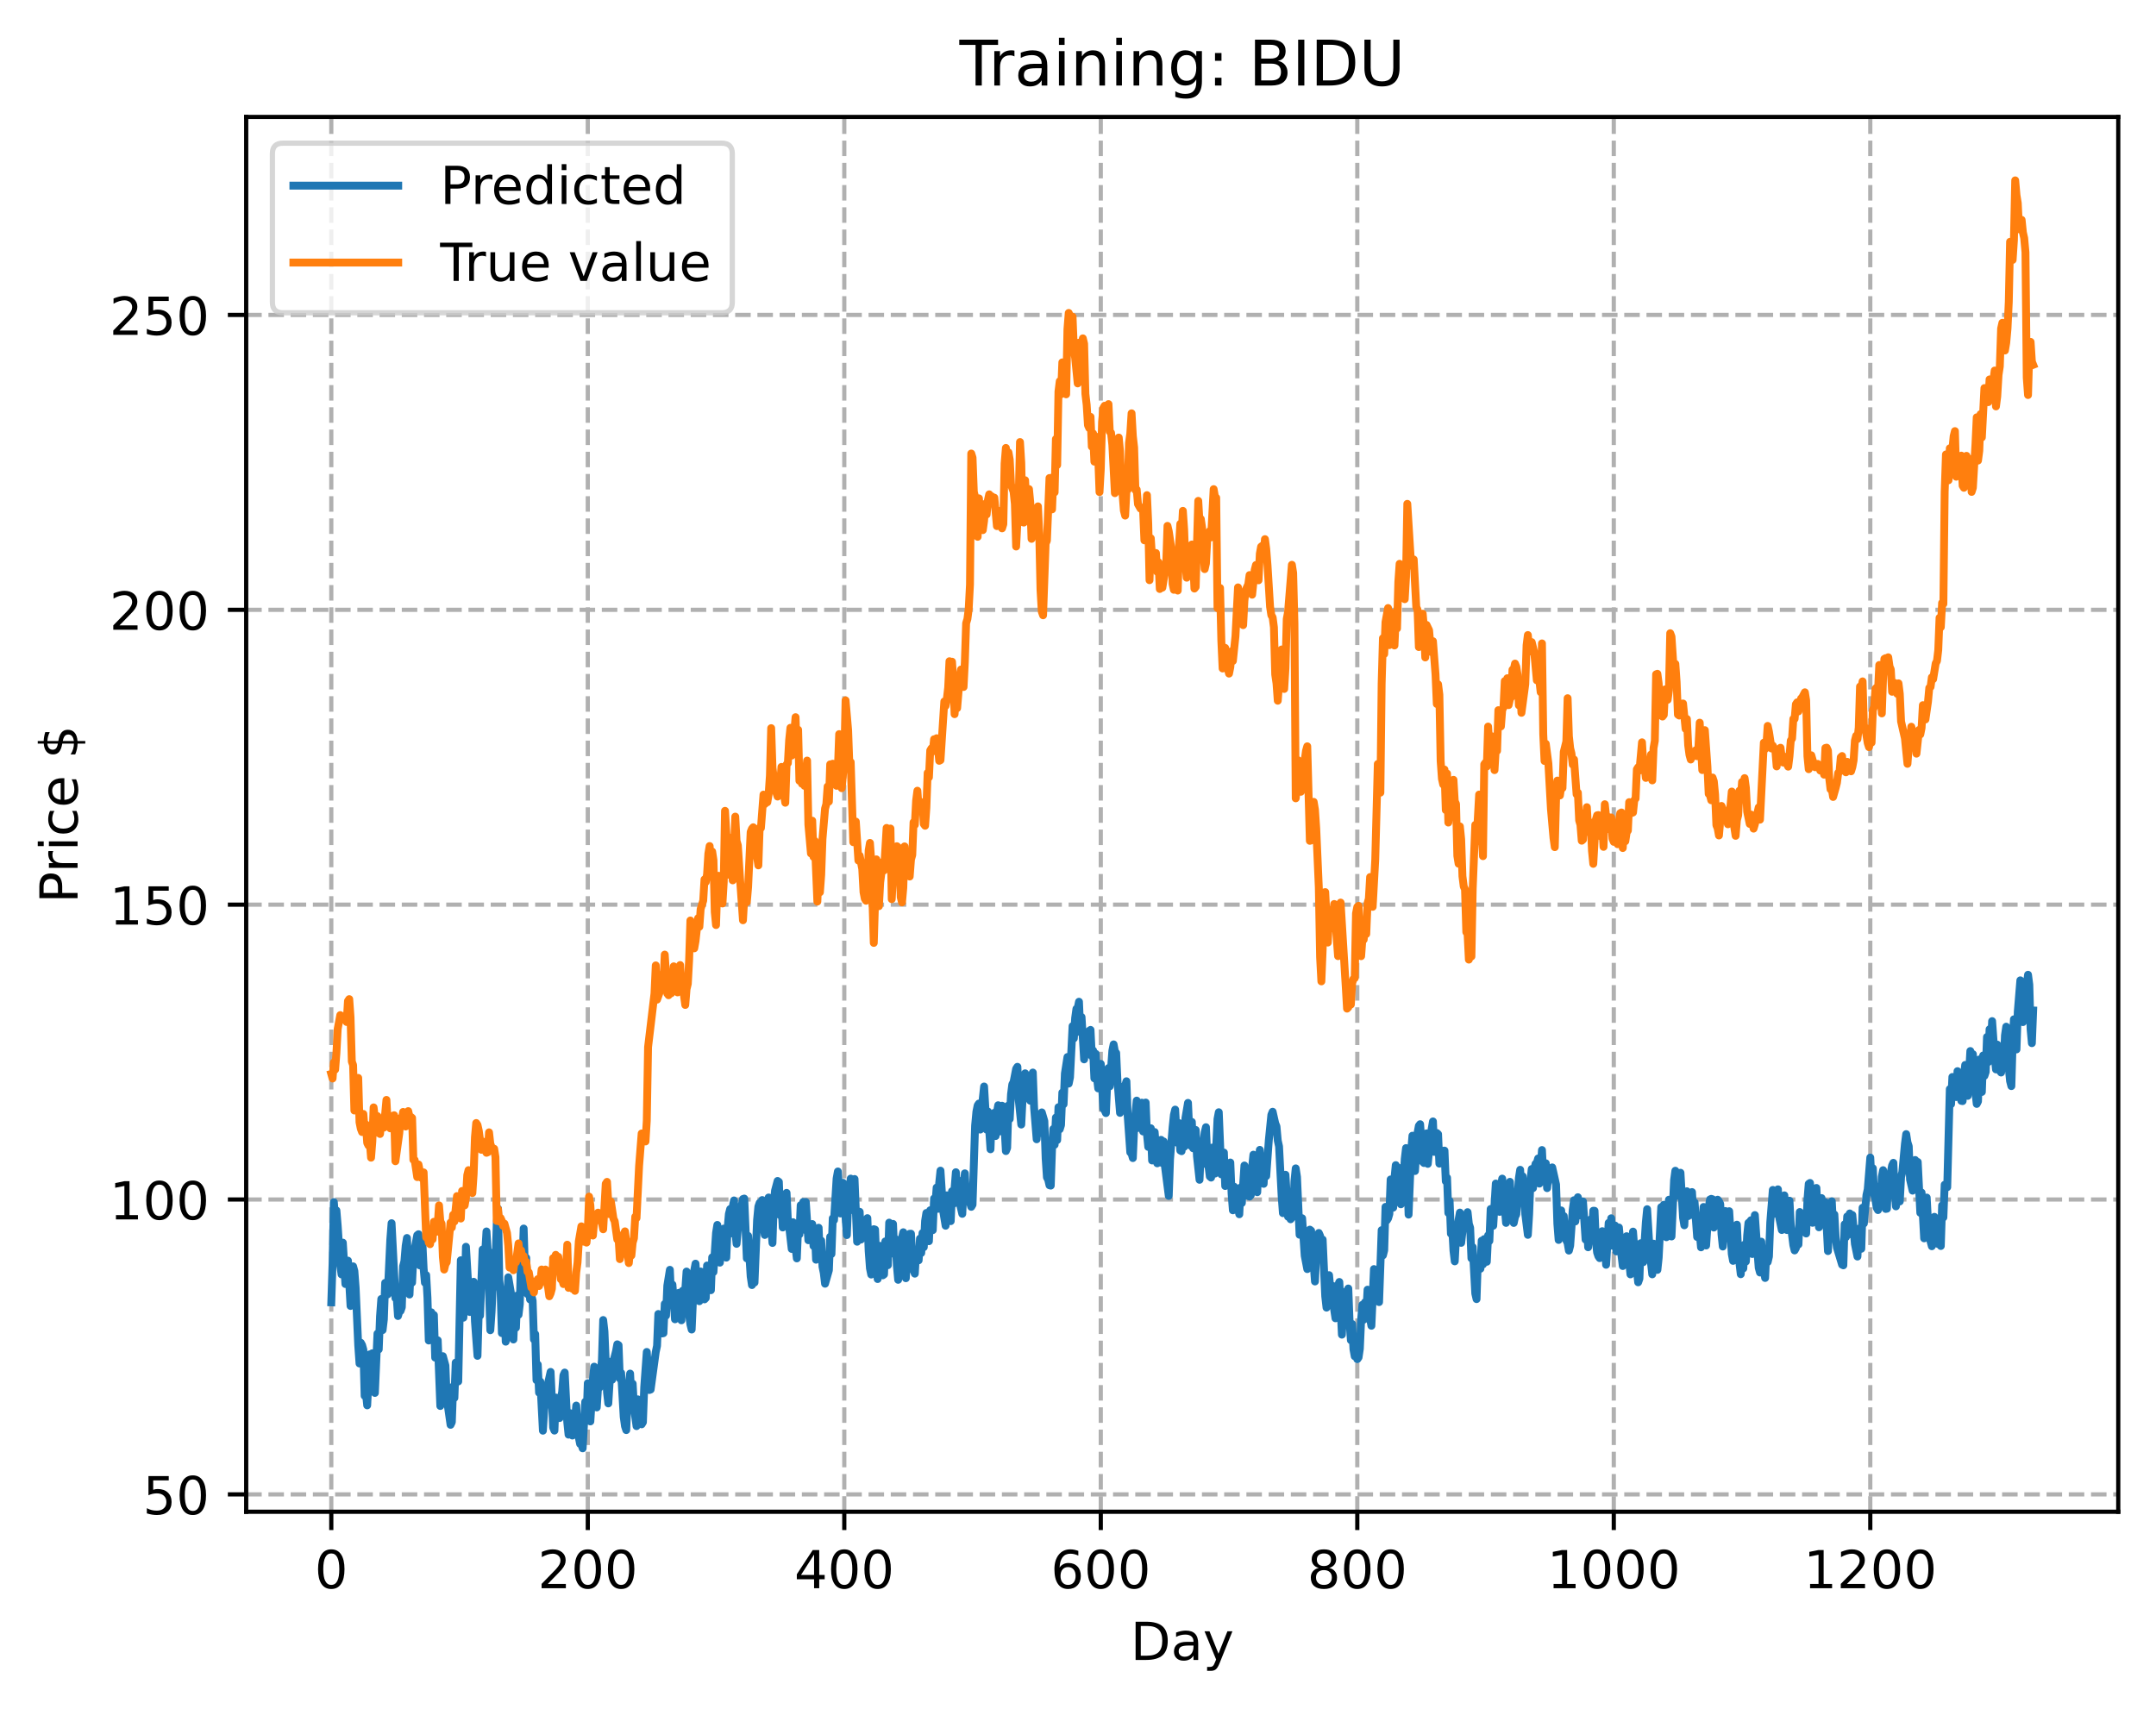 <?xml version="1.0" encoding="utf-8" standalone="no"?>
<!DOCTYPE svg PUBLIC "-//W3C//DTD SVG 1.1//EN"
  "http://www.w3.org/Graphics/SVG/1.1/DTD/svg11.dtd">
<!-- Created with matplotlib (https://matplotlib.org/) -->
<svg height="325.986pt" version="1.1" viewBox="0 0 411.286 325.986" width="411.286pt" xmlns="http://www.w3.org/2000/svg" xmlns:xlink="http://www.w3.org/1999/xlink">
 <defs>
  <style type="text/css">
*{stroke-linecap:butt;stroke-linejoin:round;}
  </style>
 </defs>
 <g id="figure_1">
  <g id="patch_1">
   <path d="M 0 325.986 
L 411.286 325.986 
L 411.286 0 
L 0 0 
z
" style="fill:#ffffff;"/>
  </g>
  <g id="axes_1">
   <g id="patch_2">
    <path d="M 46.966 288.43 
L 404.086 288.43 
L 404.086 22.318 
L 46.966 22.318 
z
" style="fill:#ffffff;"/>
   </g>
   <g id="matplotlib.axis_1">
    <g id="xtick_1">
     <g id="line2d_1">
      <path clip-path="url(#pc53768f354)" d="M 63.198 288.43 
L 63.198 22.318 
" style="fill:none;stroke:#b0b0b0;stroke-dasharray:2.96,1.28;stroke-dashoffset:0;stroke-width:0.8;"/>
     </g>
     <g id="line2d_2">
      <defs>
       <path d="M 0 0 
L 0 3.5 
" id="m97ac85b5d8" style="stroke:#000000;stroke-width:0.8;"/>
      </defs>
      <g>
       <use style="stroke:#000000;stroke-width:0.8;" x="63.198" xlink:href="#m97ac85b5d8" y="288.43"/>
      </g>
     </g>
     <g id="text_1">
      <!-- 0 -->
      <defs>
       <path d="M 31.781 66.406 
Q 24.172 66.406 20.328 58.906 
Q 16.5 51.422 16.5 36.375 
Q 16.5 21.391 20.328 13.891 
Q 24.172 6.391 31.781 6.391 
Q 39.453 6.391 43.281 13.891 
Q 47.125 21.391 47.125 36.375 
Q 47.125 51.422 43.281 58.906 
Q 39.453 66.406 31.781 66.406 
z
M 31.781 74.219 
Q 44.047 74.219 50.516 64.516 
Q 56.984 54.828 56.984 36.375 
Q 56.984 17.969 50.516 8.266 
Q 44.047 -1.422 31.781 -1.422 
Q 19.531 -1.422 13.062 8.266 
Q 6.594 17.969 6.594 36.375 
Q 6.594 54.828 13.062 64.516 
Q 19.531 74.219 31.781 74.219 
z
" id="DejaVuSans-48"/>
      </defs>
      <g transform="translate(60.017 303.029)scale(0.1 -0.1)">
       <use xlink:href="#DejaVuSans-48"/>
      </g>
     </g>
    </g>
    <g id="xtick_2">
     <g id="line2d_3">
      <path clip-path="url(#pc53768f354)" d="M 112.129 288.43 
L 112.129 22.318 
" style="fill:none;stroke:#b0b0b0;stroke-dasharray:2.96,1.28;stroke-dashoffset:0;stroke-width:0.8;"/>
     </g>
     <g id="line2d_4">
      <g>
       <use style="stroke:#000000;stroke-width:0.8;" x="112.129" xlink:href="#m97ac85b5d8" y="288.43"/>
      </g>
     </g>
     <g id="text_2">
      <!-- 200 -->
      <defs>
       <path d="M 19.188 8.297 
L 53.609 8.297 
L 53.609 0 
L 7.328 0 
L 7.328 8.297 
Q 12.938 14.109 22.625 23.891 
Q 32.328 33.688 34.812 36.531 
Q 39.547 41.844 41.422 45.531 
Q 43.312 49.219 43.312 52.781 
Q 43.312 58.594 39.234 62.25 
Q 35.156 65.922 28.609 65.922 
Q 23.969 65.922 18.812 64.312 
Q 13.672 62.703 7.812 59.422 
L 7.812 69.391 
Q 13.766 71.781 18.938 73 
Q 24.125 74.219 28.422 74.219 
Q 39.75 74.219 46.484 68.547 
Q 53.219 62.891 53.219 53.422 
Q 53.219 48.922 51.531 44.891 
Q 49.859 40.875 45.406 35.406 
Q 44.188 33.984 37.641 27.219 
Q 31.109 20.453 19.188 8.297 
z
" id="DejaVuSans-50"/>
      </defs>
      <g transform="translate(102.585 303.029)scale(0.1 -0.1)">
       <use xlink:href="#DejaVuSans-50"/>
       <use x="63.623" xlink:href="#DejaVuSans-48"/>
       <use x="127.246" xlink:href="#DejaVuSans-48"/>
      </g>
     </g>
    </g>
    <g id="xtick_3">
     <g id="line2d_5">
      <path clip-path="url(#pc53768f354)" d="M 161.06 288.43 
L 161.06 22.318 
" style="fill:none;stroke:#b0b0b0;stroke-dasharray:2.96,1.28;stroke-dashoffset:0;stroke-width:0.8;"/>
     </g>
     <g id="line2d_6">
      <g>
       <use style="stroke:#000000;stroke-width:0.8;" x="161.06" xlink:href="#m97ac85b5d8" y="288.43"/>
      </g>
     </g>
     <g id="text_3">
      <!-- 400 -->
      <defs>
       <path d="M 37.797 64.312 
L 12.891 25.391 
L 37.797 25.391 
z
M 35.203 72.906 
L 47.609 72.906 
L 47.609 25.391 
L 58.016 25.391 
L 58.016 17.188 
L 47.609 17.188 
L 47.609 0 
L 37.797 0 
L 37.797 17.188 
L 4.891 17.188 
L 4.891 26.703 
z
" id="DejaVuSans-52"/>
      </defs>
      <g transform="translate(151.516 303.029)scale(0.1 -0.1)">
       <use xlink:href="#DejaVuSans-52"/>
       <use x="63.623" xlink:href="#DejaVuSans-48"/>
       <use x="127.246" xlink:href="#DejaVuSans-48"/>
      </g>
     </g>
    </g>
    <g id="xtick_4">
     <g id="line2d_7">
      <path clip-path="url(#pc53768f354)" d="M 209.99 288.43 
L 209.99 22.318 
" style="fill:none;stroke:#b0b0b0;stroke-dasharray:2.96,1.28;stroke-dashoffset:0;stroke-width:0.8;"/>
     </g>
     <g id="line2d_8">
      <g>
       <use style="stroke:#000000;stroke-width:0.8;" x="209.99" xlink:href="#m97ac85b5d8" y="288.43"/>
      </g>
     </g>
     <g id="text_4">
      <!-- 600 -->
      <defs>
       <path d="M 33.016 40.375 
Q 26.375 40.375 22.484 35.828 
Q 18.609 31.297 18.609 23.391 
Q 18.609 15.531 22.484 10.953 
Q 26.375 6.391 33.016 6.391 
Q 39.656 6.391 43.531 10.953 
Q 47.406 15.531 47.406 23.391 
Q 47.406 31.297 43.531 35.828 
Q 39.656 40.375 33.016 40.375 
z
M 52.594 71.297 
L 52.594 62.312 
Q 48.875 64.062 45.094 64.984 
Q 41.312 65.922 37.594 65.922 
Q 27.828 65.922 22.672 59.328 
Q 17.531 52.734 16.797 39.406 
Q 19.672 43.656 24.016 45.922 
Q 28.375 48.188 33.594 48.188 
Q 44.578 48.188 50.953 41.516 
Q 57.328 34.859 57.328 23.391 
Q 57.328 12.156 50.688 5.359 
Q 44.047 -1.422 33.016 -1.422 
Q 20.359 -1.422 13.672 8.266 
Q 6.984 17.969 6.984 36.375 
Q 6.984 53.656 15.188 63.938 
Q 23.391 74.219 37.203 74.219 
Q 40.922 74.219 44.703 73.484 
Q 48.484 72.75 52.594 71.297 
z
" id="DejaVuSans-54"/>
      </defs>
      <g transform="translate(200.446 303.029)scale(0.1 -0.1)">
       <use xlink:href="#DejaVuSans-54"/>
       <use x="63.623" xlink:href="#DejaVuSans-48"/>
       <use x="127.246" xlink:href="#DejaVuSans-48"/>
      </g>
     </g>
    </g>
    <g id="xtick_5">
     <g id="line2d_9">
      <path clip-path="url(#pc53768f354)" d="M 258.921 288.43 
L 258.921 22.318 
" style="fill:none;stroke:#b0b0b0;stroke-dasharray:2.96,1.28;stroke-dashoffset:0;stroke-width:0.8;"/>
     </g>
     <g id="line2d_10">
      <g>
       <use style="stroke:#000000;stroke-width:0.8;" x="258.921" xlink:href="#m97ac85b5d8" y="288.43"/>
      </g>
     </g>
     <g id="text_5">
      <!-- 800 -->
      <defs>
       <path d="M 31.781 34.625 
Q 24.75 34.625 20.719 30.859 
Q 16.703 27.094 16.703 20.516 
Q 16.703 13.922 20.719 10.156 
Q 24.75 6.391 31.781 6.391 
Q 38.812 6.391 42.859 10.172 
Q 46.922 13.969 46.922 20.516 
Q 46.922 27.094 42.891 30.859 
Q 38.875 34.625 31.781 34.625 
z
M 21.922 38.812 
Q 15.578 40.375 12.031 44.719 
Q 8.5 49.078 8.5 55.328 
Q 8.5 64.062 14.719 69.141 
Q 20.953 74.219 31.781 74.219 
Q 42.672 74.219 48.875 69.141 
Q 55.078 64.062 55.078 55.328 
Q 55.078 49.078 51.531 44.719 
Q 48 40.375 41.703 38.812 
Q 48.828 37.156 52.797 32.312 
Q 56.781 27.484 56.781 20.516 
Q 56.781 9.906 50.312 4.234 
Q 43.844 -1.422 31.781 -1.422 
Q 19.734 -1.422 13.25 4.234 
Q 6.781 9.906 6.781 20.516 
Q 6.781 27.484 10.781 32.312 
Q 14.797 37.156 21.922 38.812 
z
M 18.312 54.391 
Q 18.312 48.734 21.844 45.562 
Q 25.391 42.391 31.781 42.391 
Q 38.141 42.391 41.719 45.562 
Q 45.312 48.734 45.312 54.391 
Q 45.312 60.062 41.719 63.234 
Q 38.141 66.406 31.781 66.406 
Q 25.391 66.406 21.844 63.234 
Q 18.312 60.062 18.312 54.391 
z
" id="DejaVuSans-56"/>
      </defs>
      <g transform="translate(249.377 303.029)scale(0.1 -0.1)">
       <use xlink:href="#DejaVuSans-56"/>
       <use x="63.623" xlink:href="#DejaVuSans-48"/>
       <use x="127.246" xlink:href="#DejaVuSans-48"/>
      </g>
     </g>
    </g>
    <g id="xtick_6">
     <g id="line2d_11">
      <path clip-path="url(#pc53768f354)" d="M 307.851 288.43 
L 307.851 22.318 
" style="fill:none;stroke:#b0b0b0;stroke-dasharray:2.96,1.28;stroke-dashoffset:0;stroke-width:0.8;"/>
     </g>
     <g id="line2d_12">
      <g>
       <use style="stroke:#000000;stroke-width:0.8;" x="307.851" xlink:href="#m97ac85b5d8" y="288.43"/>
      </g>
     </g>
     <g id="text_6">
      <!-- 1000 -->
      <defs>
       <path d="M 12.406 8.297 
L 28.516 8.297 
L 28.516 63.922 
L 10.984 60.406 
L 10.984 69.391 
L 28.422 72.906 
L 38.281 72.906 
L 38.281 8.297 
L 54.391 8.297 
L 54.391 0 
L 12.406 0 
z
" id="DejaVuSans-49"/>
      </defs>
      <g transform="translate(295.126 303.029)scale(0.1 -0.1)">
       <use xlink:href="#DejaVuSans-49"/>
       <use x="63.623" xlink:href="#DejaVuSans-48"/>
       <use x="127.246" xlink:href="#DejaVuSans-48"/>
       <use x="190.869" xlink:href="#DejaVuSans-48"/>
      </g>
     </g>
    </g>
    <g id="xtick_7">
     <g id="line2d_13">
      <path clip-path="url(#pc53768f354)" d="M 356.782 288.43 
L 356.782 22.318 
" style="fill:none;stroke:#b0b0b0;stroke-dasharray:2.96,1.28;stroke-dashoffset:0;stroke-width:0.8;"/>
     </g>
     <g id="line2d_14">
      <g>
       <use style="stroke:#000000;stroke-width:0.8;" x="356.782" xlink:href="#m97ac85b5d8" y="288.43"/>
      </g>
     </g>
     <g id="text_7">
      <!-- 1200 -->
      <g transform="translate(344.057 303.029)scale(0.1 -0.1)">
       <use xlink:href="#DejaVuSans-49"/>
       <use x="63.623" xlink:href="#DejaVuSans-50"/>
       <use x="127.246" xlink:href="#DejaVuSans-48"/>
       <use x="190.869" xlink:href="#DejaVuSans-48"/>
      </g>
     </g>
    </g>
    <g id="text_8">
     <!-- Day -->
     <defs>
      <path d="M 19.672 64.797 
L 19.672 8.109 
L 31.594 8.109 
Q 46.688 8.109 53.688 14.938 
Q 60.688 21.781 60.688 36.531 
Q 60.688 51.172 53.688 57.984 
Q 46.688 64.797 31.594 64.797 
z
M 9.812 72.906 
L 30.078 72.906 
Q 51.266 72.906 61.172 64.094 
Q 71.094 55.281 71.094 36.531 
Q 71.094 17.672 61.125 8.828 
Q 51.172 0 30.078 0 
L 9.812 0 
z
" id="DejaVuSans-68"/>
      <path d="M 34.281 27.484 
Q 23.391 27.484 19.188 25 
Q 14.984 22.516 14.984 16.5 
Q 14.984 11.719 18.141 8.906 
Q 21.297 6.109 26.703 6.109 
Q 34.188 6.109 38.703 11.406 
Q 43.219 16.703 43.219 25.484 
L 43.219 27.484 
z
M 52.203 31.203 
L 52.203 0 
L 43.219 0 
L 43.219 8.297 
Q 40.141 3.328 35.547 0.953 
Q 30.953 -1.422 24.312 -1.422 
Q 15.922 -1.422 10.953 3.297 
Q 6 8.016 6 15.922 
Q 6 25.141 12.172 29.828 
Q 18.359 34.516 30.609 34.516 
L 43.219 34.516 
L 43.219 35.406 
Q 43.219 41.609 39.141 45 
Q 35.062 48.391 27.688 48.391 
Q 23 48.391 18.547 47.266 
Q 14.109 46.141 10.016 43.891 
L 10.016 52.203 
Q 14.938 54.109 19.578 55.047 
Q 24.219 56 28.609 56 
Q 40.484 56 46.344 49.844 
Q 52.203 43.703 52.203 31.203 
z
" id="DejaVuSans-97"/>
      <path d="M 32.172 -5.078 
Q 28.375 -14.844 24.75 -17.812 
Q 21.141 -20.797 15.094 -20.797 
L 7.906 -20.797 
L 7.906 -13.281 
L 13.188 -13.281 
Q 16.891 -13.281 18.938 -11.516 
Q 21 -9.766 23.484 -3.219 
L 25.094 0.875 
L 2.984 54.688 
L 12.5 54.688 
L 29.594 11.922 
L 46.688 54.688 
L 56.203 54.688 
z
" id="DejaVuSans-121"/>
     </defs>
     <g transform="translate(215.652 316.707)scale(0.1 -0.1)">
      <use xlink:href="#DejaVuSans-68"/>
      <use x="77.002" xlink:href="#DejaVuSans-97"/>
      <use x="138.281" xlink:href="#DejaVuSans-121"/>
     </g>
    </g>
   </g>
   <g id="matplotlib.axis_2">
    <g id="ytick_1">
     <g id="line2d_15">
      <path clip-path="url(#pc53768f354)" d="M 46.966 285.115 
L 404.086 285.115 
" style="fill:none;stroke:#b0b0b0;stroke-dasharray:2.96,1.28;stroke-dashoffset:0;stroke-width:0.8;"/>
     </g>
     <g id="line2d_16">
      <defs>
       <path d="M 0 0 
L -3.5 0 
" id="m1613ac86ad" style="stroke:#000000;stroke-width:0.8;"/>
      </defs>
      <g>
       <use style="stroke:#000000;stroke-width:0.8;" x="46.966" xlink:href="#m1613ac86ad" y="285.115"/>
      </g>
     </g>
     <g id="text_9">
      <!-- 50 -->
      <defs>
       <path d="M 10.797 72.906 
L 49.516 72.906 
L 49.516 64.594 
L 19.828 64.594 
L 19.828 46.734 
Q 21.969 47.469 24.109 47.828 
Q 26.266 48.188 28.422 48.188 
Q 40.625 48.188 47.75 41.5 
Q 54.891 34.812 54.891 23.391 
Q 54.891 11.625 47.562 5.094 
Q 40.234 -1.422 26.906 -1.422 
Q 22.312 -1.422 17.547 -0.641 
Q 12.797 0.141 7.719 1.703 
L 7.719 11.625 
Q 12.109 9.234 16.797 8.062 
Q 21.484 6.891 26.703 6.891 
Q 35.156 6.891 40.078 11.328 
Q 45.016 15.766 45.016 23.391 
Q 45.016 31 40.078 35.438 
Q 35.156 39.891 26.703 39.891 
Q 22.75 39.891 18.812 39.016 
Q 14.891 38.141 10.797 36.281 
z
" id="DejaVuSans-53"/>
      </defs>
      <g transform="translate(27.241 288.914)scale(0.1 -0.1)">
       <use xlink:href="#DejaVuSans-53"/>
       <use x="63.623" xlink:href="#DejaVuSans-48"/>
      </g>
     </g>
    </g>
    <g id="ytick_2">
     <g id="line2d_17">
      <path clip-path="url(#pc53768f354)" d="M 46.966 228.858 
L 404.086 228.858 
" style="fill:none;stroke:#b0b0b0;stroke-dasharray:2.96,1.28;stroke-dashoffset:0;stroke-width:0.8;"/>
     </g>
     <g id="line2d_18">
      <g>
       <use style="stroke:#000000;stroke-width:0.8;" x="46.966" xlink:href="#m1613ac86ad" y="228.858"/>
      </g>
     </g>
     <g id="text_10">
      <!-- 100 -->
      <g transform="translate(20.878 232.658)scale(0.1 -0.1)">
       <use xlink:href="#DejaVuSans-49"/>
       <use x="63.623" xlink:href="#DejaVuSans-48"/>
       <use x="127.246" xlink:href="#DejaVuSans-48"/>
      </g>
     </g>
    </g>
    <g id="ytick_3">
     <g id="line2d_19">
      <path clip-path="url(#pc53768f354)" d="M 46.966 172.602 
L 404.086 172.602 
" style="fill:none;stroke:#b0b0b0;stroke-dasharray:2.96,1.28;stroke-dashoffset:0;stroke-width:0.8;"/>
     </g>
     <g id="line2d_20">
      <g>
       <use style="stroke:#000000;stroke-width:0.8;" x="46.966" xlink:href="#m1613ac86ad" y="172.602"/>
      </g>
     </g>
     <g id="text_11">
      <!-- 150 -->
      <g transform="translate(20.878 176.401)scale(0.1 -0.1)">
       <use xlink:href="#DejaVuSans-49"/>
       <use x="63.623" xlink:href="#DejaVuSans-53"/>
       <use x="127.246" xlink:href="#DejaVuSans-48"/>
      </g>
     </g>
    </g>
    <g id="ytick_4">
     <g id="line2d_21">
      <path clip-path="url(#pc53768f354)" d="M 46.966 116.346 
L 404.086 116.346 
" style="fill:none;stroke:#b0b0b0;stroke-dasharray:2.96,1.28;stroke-dashoffset:0;stroke-width:0.8;"/>
     </g>
     <g id="line2d_22">
      <g>
       <use style="stroke:#000000;stroke-width:0.8;" x="46.966" xlink:href="#m1613ac86ad" y="116.346"/>
      </g>
     </g>
     <g id="text_12">
      <!-- 200 -->
      <g transform="translate(20.878 120.145)scale(0.1 -0.1)">
       <use xlink:href="#DejaVuSans-50"/>
       <use x="63.623" xlink:href="#DejaVuSans-48"/>
       <use x="127.246" xlink:href="#DejaVuSans-48"/>
      </g>
     </g>
    </g>
    <g id="ytick_5">
     <g id="line2d_23">
      <path clip-path="url(#pc53768f354)" d="M 46.966 60.089 
L 404.086 60.089 
" style="fill:none;stroke:#b0b0b0;stroke-dasharray:2.96,1.28;stroke-dashoffset:0;stroke-width:0.8;"/>
     </g>
     <g id="line2d_24">
      <g>
       <use style="stroke:#000000;stroke-width:0.8;" x="46.966" xlink:href="#m1613ac86ad" y="60.089"/>
      </g>
     </g>
     <g id="text_13">
      <!-- 250 -->
      <g transform="translate(20.878 63.889)scale(0.1 -0.1)">
       <use xlink:href="#DejaVuSans-50"/>
       <use x="63.623" xlink:href="#DejaVuSans-53"/>
       <use x="127.246" xlink:href="#DejaVuSans-48"/>
      </g>
     </g>
    </g>
    <g id="text_14">
     <!-- Price $ -->
     <defs>
      <path d="M 19.672 64.797 
L 19.672 37.406 
L 32.078 37.406 
Q 38.969 37.406 42.719 40.969 
Q 46.484 44.531 46.484 51.125 
Q 46.484 57.672 42.719 61.234 
Q 38.969 64.797 32.078 64.797 
z
M 9.812 72.906 
L 32.078 72.906 
Q 44.344 72.906 50.609 67.359 
Q 56.891 61.812 56.891 51.125 
Q 56.891 40.328 50.609 34.812 
Q 44.344 29.297 32.078 29.297 
L 19.672 29.297 
L 19.672 0 
L 9.812 0 
z
" id="DejaVuSans-80"/>
      <path d="M 41.109 46.297 
Q 39.594 47.172 37.812 47.578 
Q 36.031 48 33.891 48 
Q 26.266 48 22.188 43.047 
Q 18.109 38.094 18.109 28.812 
L 18.109 0 
L 9.078 0 
L 9.078 54.688 
L 18.109 54.688 
L 18.109 46.188 
Q 20.953 51.172 25.484 53.578 
Q 30.031 56 36.531 56 
Q 37.453 56 38.578 55.875 
Q 39.703 55.766 41.062 55.516 
z
" id="DejaVuSans-114"/>
      <path d="M 9.422 54.688 
L 18.406 54.688 
L 18.406 0 
L 9.422 0 
z
M 9.422 75.984 
L 18.406 75.984 
L 18.406 64.594 
L 9.422 64.594 
z
" id="DejaVuSans-105"/>
      <path d="M 48.781 52.594 
L 48.781 44.188 
Q 44.969 46.297 41.141 47.344 
Q 37.312 48.391 33.406 48.391 
Q 24.656 48.391 19.812 42.844 
Q 14.984 37.312 14.984 27.297 
Q 14.984 17.281 19.812 11.734 
Q 24.656 6.203 33.406 6.203 
Q 37.312 6.203 41.141 7.25 
Q 44.969 8.297 48.781 10.406 
L 48.781 2.094 
Q 45.016 0.344 40.984 -0.531 
Q 36.969 -1.422 32.422 -1.422 
Q 20.062 -1.422 12.781 6.344 
Q 5.516 14.109 5.516 27.297 
Q 5.516 40.672 12.859 48.328 
Q 20.219 56 33.016 56 
Q 37.156 56 41.109 55.141 
Q 45.062 54.297 48.781 52.594 
z
" id="DejaVuSans-99"/>
      <path d="M 56.203 29.594 
L 56.203 25.203 
L 14.891 25.203 
Q 15.484 15.922 20.484 11.062 
Q 25.484 6.203 34.422 6.203 
Q 39.594 6.203 44.453 7.469 
Q 49.312 8.734 54.109 11.281 
L 54.109 2.781 
Q 49.266 0.734 44.188 -0.344 
Q 39.109 -1.422 33.891 -1.422 
Q 20.797 -1.422 13.156 6.188 
Q 5.516 13.812 5.516 26.812 
Q 5.516 40.234 12.766 48.109 
Q 20.016 56 32.328 56 
Q 43.359 56 49.781 48.891 
Q 56.203 41.797 56.203 29.594 
z
M 47.219 32.234 
Q 47.125 39.594 43.094 43.984 
Q 39.062 48.391 32.422 48.391 
Q 24.906 48.391 20.391 44.141 
Q 15.875 39.891 15.188 32.172 
z
" id="DejaVuSans-101"/>
      <path id="DejaVuSans-32"/>
      <path d="M 33.797 -14.703 
L 28.906 -14.703 
L 28.859 0 
Q 23.734 0.094 18.609 1.188 
Q 13.484 2.297 8.297 4.5 
L 8.297 13.281 
Q 13.281 10.156 18.375 8.562 
Q 23.484 6.984 28.906 6.938 
L 28.906 29.203 
Q 18.109 30.953 13.203 35.156 
Q 8.297 39.359 8.297 46.688 
Q 8.297 54.641 13.625 59.219 
Q 18.953 63.812 28.906 64.5 
L 28.906 75.984 
L 33.797 75.984 
L 33.797 64.656 
Q 38.328 64.453 42.578 63.688 
Q 46.828 62.938 50.875 61.625 
L 50.875 53.078 
Q 46.828 55.125 42.547 56.25 
Q 38.281 57.375 33.797 57.562 
L 33.797 36.719 
Q 44.875 35.016 50.094 30.609 
Q 55.328 26.219 55.328 18.609 
Q 55.328 10.359 49.781 5.594 
Q 44.234 0.828 33.797 0.094 
z
M 28.906 37.594 
L 28.906 57.625 
Q 23.25 56.984 20.266 54.391 
Q 17.281 51.812 17.281 47.516 
Q 17.281 43.312 20.031 40.969 
Q 22.797 38.625 28.906 37.594 
z
M 33.797 28.219 
L 33.797 7.078 
Q 39.984 7.906 43.141 10.594 
Q 46.297 13.281 46.297 17.672 
Q 46.297 21.969 43.281 24.5 
Q 40.281 27.047 33.797 28.219 
z
" id="DejaVuSans-36"/>
     </defs>
     <g transform="translate(14.798 172.342)rotate(-90)scale(0.1 -0.1)">
      <use xlink:href="#DejaVuSans-80"/>
      <use x="58.553" xlink:href="#DejaVuSans-114"/>
      <use x="99.666" xlink:href="#DejaVuSans-105"/>
      <use x="127.449" xlink:href="#DejaVuSans-99"/>
      <use x="182.43" xlink:href="#DejaVuSans-101"/>
      <use x="243.953" xlink:href="#DejaVuSans-32"/>
      <use x="275.74" xlink:href="#DejaVuSans-36"/>
     </g>
    </g>
   </g>
   <g id="line2d_25">
    <path clip-path="url(#pc53768f354)" d="M 63.198 248.484 
L 63.443 241.026 
L 63.688 229.356 
L 63.932 232.629 
L 64.177 230.944 
L 64.422 233.874 
L 64.911 241.431 
L 65.156 243.156 
L 65.4 237.089 
L 65.89 244.988 
L 66.379 240.523 
L 66.868 249.169 
L 67.113 242.866 
L 67.357 241.608 
L 67.602 242.504 
L 67.847 245.715 
L 68.336 256.684 
L 68.581 260.149 
L 68.825 256.183 
L 69.07 256.628 
L 69.315 257.513 
L 69.559 266.324 
L 69.804 265.762 
L 70.049 268.135 
L 70.538 258.401 
L 70.783 260.288 
L 71.027 258.196 
L 71.517 265.764 
L 72.006 254.447 
L 72.251 257.457 
L 72.495 251.155 
L 72.74 247.833 
L 72.984 253.778 
L 73.229 251.74 
L 73.474 244.76 
L 73.718 246.191 
L 73.963 246.962 
L 74.452 236.537 
L 74.697 233.377 
L 75.431 247.674 
L 75.676 247.506 
L 75.92 251.09 
L 76.165 250.259 
L 76.41 250.116 
L 76.654 249.413 
L 76.899 241.579 
L 77.144 240.635 
L 77.388 237.695 
L 77.633 236.201 
L 78.122 246.99 
L 78.367 241.11 
L 78.611 244.713 
L 78.856 239.647 
L 79.59 235.672 
L 79.835 235.481 
L 80.079 241.428 
L 80.569 236.931 
L 80.813 242.034 
L 81.058 244.726 
L 81.303 243.284 
L 81.547 247.621 
L 81.792 255.762 
L 82.281 250.382 
L 82.526 252.699 
L 82.771 250.894 
L 83.015 259.03 
L 83.26 256.487 
L 83.505 255.721 
L 83.994 268.254 
L 84.239 259.147 
L 84.483 258.75 
L 84.972 260.538 
L 85.217 266.729 
L 85.951 271.848 
L 86.196 271.331 
L 86.44 264.529 
L 86.685 266.71 
L 86.93 259.972 
L 87.174 263.643 
L 87.419 263.577 
L 87.908 240.449 
L 88.153 241.124 
L 88.398 251.412 
L 88.642 247.007 
L 88.887 237.874 
L 89.621 250.321 
L 89.866 248.801 
L 90.11 248.188 
L 90.355 244.553 
L 90.599 252.078 
L 91.089 258.688 
L 91.333 250.013 
L 91.578 251.009 
L 92.067 238.394 
L 92.312 243.15 
L 92.801 234.953 
L 93.046 238.801 
L 93.535 253.798 
L 93.78 250.24 
L 94.269 238.879 
L 94.514 241.877 
L 94.759 233.507 
L 95.003 230.603 
L 95.248 244.25 
L 95.493 246.375 
L 95.737 254.354 
L 95.982 250.212 
L 96.227 248.424 
L 96.471 255.986 
L 96.96 243.704 
L 97.45 246.601 
L 97.694 252.445 
L 97.939 255.567 
L 98.184 249.351 
L 98.428 253.322 
L 98.673 247.169 
L 98.918 250.858 
L 99.162 248.817 
L 99.407 239.039 
L 99.652 241.547 
L 99.896 234.395 
L 100.141 242.336 
L 100.386 239.987 
L 100.63 246.903 
L 100.875 244.295 
L 101.12 247.94 
L 101.364 247.145 
L 101.609 248.187 
L 101.854 255.556 
L 102.098 254.546 
L 102.343 263.331 
L 102.587 260.356 
L 102.832 265.709 
L 103.077 263.596 
L 103.566 272.969 
L 103.811 268.926 
L 104.055 266.733 
L 104.3 266.969 
L 104.545 263.939 
L 105.034 261.752 
L 105.523 272.373 
L 105.768 272.951 
L 106.013 266.644 
L 106.257 269.99 
L 106.502 266.933 
L 106.747 270.559 
L 106.991 266.753 
L 107.236 265.584 
L 107.481 262.399 
L 107.725 261.876 
L 108.215 271.354 
L 108.459 273.721 
L 108.704 269.611 
L 108.948 273.443 
L 109.193 273.89 
L 109.438 270.032 
L 109.682 270.86 
L 109.927 268.175 
L 110.172 273.062 
L 110.661 275.492 
L 110.906 275.548 
L 111.15 276.334 
L 111.64 267.458 
L 111.884 270.909 
L 112.129 263.906 
L 112.618 271.199 
L 113.108 263.135 
L 113.352 260.751 
L 113.597 266.685 
L 113.842 268.531 
L 114.086 264.689 
L 114.331 264.781 
L 114.82 259.513 
L 115.065 251.853 
L 115.309 254.048 
L 115.799 265.685 
L 116.043 267.767 
L 116.533 259.804 
L 116.777 263.247 
L 117.022 259.73 
L 117.511 257.814 
L 117.756 256.484 
L 118.001 256.653 
L 118.245 263.026 
L 118.49 261.955 
L 118.979 270.323 
L 119.224 272.104 
L 119.469 272.854 
L 119.713 266.668 
L 120.203 262.07 
L 120.447 267.064 
L 120.692 264.004 
L 120.936 268.475 
L 121.426 272.099 
L 121.67 266.987 
L 121.915 269.702 
L 122.404 271.752 
L 122.649 271.349 
L 122.894 264.642 
L 123.383 257.944 
L 123.872 265.205 
L 124.117 265.115 
L 125.096 257.935 
L 125.34 256.774 
L 125.585 250.702 
L 126.319 254.418 
L 126.563 254.36 
L 126.808 248.78 
L 127.053 251.022 
L 127.297 245.306 
L 127.787 242.273 
L 128.031 247.773 
L 128.276 245.095 
L 128.765 251.714 
L 129.01 247.549 
L 129.255 251.4 
L 129.499 246.665 
L 129.744 251.021 
L 129.989 251.909 
L 130.233 246.264 
L 130.478 249.707 
L 130.967 242.602 
L 131.457 250.849 
L 131.701 252.689 
L 131.946 253.669 
L 132.435 242.388 
L 132.68 241.097 
L 132.924 244.516 
L 133.414 248.264 
L 133.658 242.597 
L 133.903 245.894 
L 134.392 247.915 
L 134.637 247.658 
L 134.882 241.449 
L 135.126 245.413 
L 135.371 245.001 
L 135.616 246.164 
L 135.86 239.889 
L 136.105 242.693 
L 136.594 235.229 
L 136.839 233.706 
L 137.328 240.905 
L 137.818 235.719 
L 138.062 234.407 
L 138.307 238.952 
L 138.551 239.952 
L 138.796 234.442 
L 139.041 231.626 
L 139.285 230.68 
L 139.53 235.316 
L 139.775 230.274 
L 140.019 229.039 
L 140.264 234.84 
L 140.509 237.319 
L 140.998 231.648 
L 141.487 229.999 
L 141.732 228.762 
L 141.977 228.68 
L 142.466 240.091 
L 142.711 235.789 
L 143.2 243.536 
L 143.445 245.185 
L 143.689 244.736 
L 143.934 244.707 
L 144.423 232.757 
L 144.668 230.208 
L 144.912 229.498 
L 145.157 234.15 
L 145.402 228.961 
L 145.646 233.962 
L 145.891 235.623 
L 146.136 230.559 
L 146.38 232.24 
L 146.625 228.475 
L 146.87 232.103 
L 147.114 234.015 
L 147.359 237.151 
L 147.604 229.739 
L 147.848 227.158 
L 148.338 225.317 
L 148.582 225.494 
L 148.827 231.864 
L 149.072 229.545 
L 149.316 234.195 
L 149.806 227.918 
L 150.05 227.589 
L 150.295 232.884 
L 150.539 234.023 
L 151.029 238.291 
L 151.273 233.187 
L 151.763 238.04 
L 152.007 240.096 
L 152.252 234.12 
L 152.497 235.521 
L 152.741 229.942 
L 152.986 233.539 
L 153.231 229.328 
L 153.475 234.634 
L 153.72 229.338 
L 154.209 236.628 
L 154.454 234.49 
L 154.943 233.538 
L 155.188 237.73 
L 155.433 234.744 
L 155.677 240.346 
L 155.922 236.284 
L 156.166 234.245 
L 156.411 239.994 
L 156.656 236.71 
L 156.9 241.669 
L 157.145 242.875 
L 157.39 244.926 
L 158.124 242.343 
L 158.368 235.972 
L 158.613 239.254 
L 158.858 232.447 
L 159.102 232.795 
L 159.592 224.879 
L 159.836 223.509 
L 160.326 231.525 
L 160.57 226.995 
L 160.815 225.67 
L 161.549 235.646 
L 161.794 229.609 
L 162.283 224.871 
L 162.527 230.865 
L 162.772 226.976 
L 163.017 224.945 
L 163.506 236.917 
L 163.751 232.971 
L 163.995 231.201 
L 164.24 236.502 
L 164.485 235.11 
L 164.729 234.868 
L 164.974 233.951 
L 165.219 234.348 
L 165.463 232.413 
L 165.708 238.649 
L 165.953 241.979 
L 166.197 243.177 
L 166.687 234.526 
L 166.931 234.594 
L 167.176 240.876 
L 167.421 244.034 
L 167.665 239.567 
L 167.91 237.702 
L 168.154 241.611 
L 168.399 243.325 
L 168.644 243.15 
L 168.888 236.85 
L 169.133 240.111 
L 169.378 241.398 
L 169.622 233.273 
L 170.112 237.204 
L 170.356 233.515 
L 170.601 239.26 
L 170.846 236.422 
L 171.09 241.464 
L 171.335 244.181 
L 171.824 237.203 
L 172.314 235.106 
L 172.558 240.807 
L 172.803 243.878 
L 173.048 238.867 
L 173.537 235.4 
L 173.782 235.383 
L 174.026 240.159 
L 174.271 242.389 
L 174.515 243.007 
L 174.76 238.89 
L 175.005 240.045 
L 175.249 240.463 
L 175.494 236.321 
L 175.739 239.067 
L 175.983 235.254 
L 176.228 237.956 
L 176.473 232.953 
L 176.717 231.426 
L 176.962 235.604 
L 177.207 236.814 
L 177.451 230.906 
L 177.696 234.078 
L 177.941 234.704 
L 178.185 228.671 
L 178.43 229.841 
L 178.675 226.578 
L 178.919 230.642 
L 179.164 225.697 
L 179.409 223.351 
L 179.898 230.919 
L 180.387 233.864 
L 180.632 228.058 
L 181.366 232.986 
L 181.61 227.278 
L 181.855 229.712 
L 182.344 223.651 
L 182.589 228.189 
L 182.834 225.241 
L 183.078 229.529 
L 183.568 231.596 
L 183.812 226.345 
L 184.057 223.866 
L 184.302 228.745 
L 184.546 228.941 
L 184.791 228.963 
L 185.036 229.447 
L 185.28 230.259 
L 185.525 229.841 
L 186.014 214.75 
L 186.259 212.102 
L 186.503 210.895 
L 186.748 210.546 
L 186.993 215.519 
L 187.482 209.558 
L 187.727 207.295 
L 188.216 215.53 
L 188.461 212.063 
L 188.95 219.276 
L 189.195 212.646 
L 189.439 215.956 
L 189.684 212.312 
L 189.929 216.749 
L 190.173 212.255 
L 190.418 210.871 
L 190.663 215.883 
L 190.907 212.113 
L 191.152 210.967 
L 191.397 211.12 
L 191.886 219.619 
L 192.13 219.021 
L 192.375 210.911 
L 192.62 213.5 
L 192.864 208.794 
L 193.109 206.888 
L 193.354 206.441 
L 193.843 203.915 
L 194.088 203.54 
L 194.332 209.809 
L 194.822 214.557 
L 195.066 209.647 
L 195.556 204.782 
L 195.8 209.365 
L 196.045 205.501 
L 196.29 209.538 
L 196.534 210.011 
L 196.779 205.354 
L 197.024 204.636 
L 197.268 211.361 
L 197.758 217.371 
L 198.002 213.401 
L 198.247 216.244 
L 198.491 213.106 
L 198.736 212.238 
L 199.225 213.897 
L 199.47 221.004 
L 199.715 224.632 
L 199.959 225.087 
L 200.204 226.144 
L 200.449 226.208 
L 200.693 219.188 
L 200.938 215.401 
L 201.183 218.422 
L 201.427 213.222 
L 201.672 217.525 
L 201.917 211.245 
L 202.161 215.459 
L 202.406 214.654 
L 202.651 208.46 
L 202.895 210.68 
L 203.14 204.824 
L 203.629 201.67 
L 203.874 206.741 
L 204.118 205.55 
L 204.608 195.77 
L 204.852 198.123 
L 205.097 194.248 
L 205.342 192.477 
L 205.586 192.354 
L 205.831 191.127 
L 206.076 196.941 
L 206.32 194.044 
L 206.81 202.119 
L 207.299 196.978 
L 207.544 197.265 
L 207.788 196.672 
L 208.033 196.499 
L 208.278 201.509 
L 208.522 200.425 
L 208.767 205.744 
L 209.012 201.045 
L 209.256 205.625 
L 209.501 207.662 
L 209.746 203.577 
L 209.99 202.982 
L 210.479 211.545 
L 210.724 211.827 
L 210.969 212.371 
L 211.213 206.772 
L 211.458 203.786 
L 211.703 207.268 
L 212.192 200.491 
L 212.437 199.263 
L 212.681 200.615 
L 212.926 200.897 
L 213.171 206.243 
L 213.66 212.332 
L 213.905 208.309 
L 214.149 207.375 
L 214.639 207.135 
L 214.883 206.296 
L 215.128 213.011 
L 215.617 219.866 
L 215.862 220.088 
L 216.106 220.956 
L 216.351 215.222 
L 216.84 209.988 
L 217.085 215.213 
L 217.574 211.14 
L 217.819 210.384 
L 218.064 215.881 
L 218.308 211.921 
L 218.553 210.358 
L 218.798 216.373 
L 219.042 218.824 
L 219.287 215.632 
L 219.532 215.261 
L 219.776 221.414 
L 220.266 215.983 
L 220.755 221.952 
L 221 217.764 
L 221.244 221.814 
L 221.489 217.472 
L 221.734 221.892 
L 221.978 217.776 
L 222.223 222.452 
L 222.957 228.169 
L 223.201 221.184 
L 223.691 215.062 
L 223.935 212.719 
L 224.18 211.706 
L 224.425 216.062 
L 224.669 218.078 
L 224.914 214.275 
L 225.159 219.513 
L 225.403 219.642 
L 225.648 214.784 
L 225.893 218.813 
L 226.137 213.321 
L 226.627 210.422 
L 226.871 215.759 
L 227.116 218.58 
L 227.361 214.052 
L 227.605 219.085 
L 227.85 215.846 
L 228.094 215.585 
L 228.339 220.623 
L 228.828 225.101 
L 229.073 219.401 
L 229.318 222.184 
L 229.562 218.036 
L 229.807 216.052 
L 230.052 215.062 
L 230.296 220.72 
L 230.786 224.463 
L 231.03 224.678 
L 231.275 218.949 
L 231.52 222.486 
L 231.764 223.918 
L 232.254 213.508 
L 232.498 212.207 
L 232.988 224.067 
L 233.232 220.529 
L 233.477 219.898 
L 233.722 226.285 
L 233.966 223.421 
L 234.211 222.144 
L 234.7 221.799 
L 234.945 227.748 
L 235.189 230.922 
L 235.434 226.414 
L 235.679 230.414 
L 235.923 229.608 
L 236.413 231.674 
L 236.657 226.574 
L 236.902 229.533 
L 237.391 222.369 
L 237.636 226.168 
L 238.125 228.211 
L 238.37 228.299 
L 238.615 228.007 
L 238.859 222.649 
L 239.104 220.305 
L 239.593 226.513 
L 239.838 227.466 
L 240.082 221.866 
L 240.327 219.386 
L 240.572 223.088 
L 240.816 224.211 
L 241.061 225.869 
L 241.306 220.809 
L 241.55 224.399 
L 242.04 217.583 
L 242.529 212.698 
L 242.774 212.114 
L 243.263 214.301 
L 243.508 214.916 
L 243.752 217.624 
L 243.997 218.729 
L 244.486 228.12 
L 244.731 231.46 
L 244.976 226.558 
L 245.22 224.137 
L 245.709 232.134 
L 245.954 232.191 
L 246.199 232.631 
L 246.688 231.988 
L 246.933 225.379 
L 247.177 222.916 
L 247.422 224.556 
L 247.911 235.584 
L 248.156 232.348 
L 248.401 232.437 
L 248.89 239.588 
L 249.379 242.137 
L 249.624 241.663 
L 249.869 234.611 
L 250.113 234.803 
L 250.358 239.268 
L 250.603 241.249 
L 250.847 244.497 
L 251.092 239.354 
L 251.337 237.974 
L 251.581 235.241 
L 251.826 235.806 
L 252.07 237.696 
L 252.315 236.499 
L 252.804 247.321 
L 253.049 249.488 
L 253.294 244.569 
L 253.538 243.292 
L 254.028 248.637 
L 254.272 245.352 
L 254.517 249.93 
L 254.762 251.524 
L 255.006 247.181 
L 255.251 245.221 
L 255.496 244.592 
L 255.985 254.646 
L 256.23 249.446 
L 256.474 247.438 
L 256.719 246.439 
L 256.964 246.346 
L 257.208 245.837 
L 257.453 252.255 
L 257.697 255.709 
L 257.942 252.609 
L 258.187 257.426 
L 258.431 258.773 
L 258.676 258.534 
L 258.921 259.33 
L 259.165 258.985 
L 259.41 257.34 
L 259.655 251.745 
L 259.899 248.945 
L 260.144 251.793 
L 260.389 248.471 
L 260.633 250.547 
L 260.878 246.063 
L 261.123 250.356 
L 261.612 252.95 
L 262.101 242.132 
L 262.346 246.273 
L 262.591 247.238 
L 262.835 247.444 
L 263.08 248.433 
L 263.569 234.705 
L 263.814 239.515 
L 264.058 238.549 
L 264.303 230.266 
L 264.548 232.849 
L 264.792 232.467 
L 265.037 231.615 
L 265.282 225.031 
L 265.526 228.656 
L 265.771 230.414 
L 266.016 224.782 
L 266.26 222.299 
L 266.505 227.063 
L 266.75 222.785 
L 266.994 227.517 
L 267.239 229.775 
L 267.484 224.058 
L 267.728 225.454 
L 267.973 221.121 
L 268.218 219.046 
L 268.462 223.964 
L 268.707 231.741 
L 269.196 219.574 
L 269.441 216.684 
L 269.93 223.424 
L 270.419 216.141 
L 270.664 214.803 
L 270.909 214.489 
L 271.398 221.643 
L 271.643 221.897 
L 271.887 217.557 
L 272.132 216.243 
L 272.377 222.058 
L 272.866 216.802 
L 273.355 213.962 
L 273.6 219.775 
L 273.845 216.994 
L 274.089 216.164 
L 274.334 216.386 
L 274.579 222.02 
L 274.823 220.399 
L 275.068 219.591 
L 275.557 219.529 
L 275.802 225.38 
L 276.046 224.707 
L 276.291 231.425 
L 276.536 229.118 
L 276.78 235.388 
L 277.025 234.178 
L 277.27 238.626 
L 277.514 240.658 
L 277.759 235.931 
L 278.248 232.71 
L 278.493 231.355 
L 278.738 237.131 
L 279.227 232.834 
L 279.472 232.286 
L 279.716 232.079 
L 279.961 231.272 
L 280.206 233.504 
L 280.45 234.247 
L 280.695 240.084 
L 280.94 237.937 
L 281.429 246.803 
L 281.673 247.865 
L 281.918 240.395 
L 282.163 241.918 
L 282.407 242.076 
L 282.652 236.716 
L 282.897 241.243 
L 283.141 236.408 
L 283.386 237.853 
L 283.631 240.739 
L 283.875 235.71 
L 284.12 236.775 
L 284.365 230.666 
L 284.854 233.869 
L 285.343 225.811 
L 285.588 230.633 
L 285.833 227.185 
L 286.077 231.218 
L 286.322 226.267 
L 286.567 224.873 
L 286.811 228.543 
L 287.056 230.404 
L 287.301 233.32 
L 287.545 228.974 
L 287.79 231.069 
L 288.034 225.484 
L 288.279 230.161 
L 288.768 233.331 
L 289.013 232.161 
L 289.258 231.702 
L 289.747 224.755 
L 289.992 223.187 
L 290.236 227.76 
L 290.481 224.433 
L 290.97 231.693 
L 291.46 235.605 
L 291.704 231.675 
L 291.949 225.352 
L 292.194 223.045 
L 292.438 226.694 
L 292.683 223.073 
L 292.928 222.047 
L 293.172 221.866 
L 293.417 221.027 
L 293.661 225.828 
L 294.151 219.42 
L 294.395 224.367 
L 294.64 221.985 
L 294.885 221.944 
L 295.129 226.689 
L 295.374 224.182 
L 295.619 223.482 
L 295.863 224.328 
L 296.108 222.734 
L 296.842 226.014 
L 297.087 233.5 
L 297.331 236.575 
L 297.576 232.516 
L 297.821 230.939 
L 298.065 235.001 
L 298.31 232.008 
L 298.555 236.117 
L 299.044 237.176 
L 299.289 238.608 
L 299.533 237.659 
L 300.022 230.785 
L 300.267 228.992 
L 300.512 233.047 
L 301.001 228.423 
L 301.246 231.896 
L 301.735 229.226 
L 301.98 229.241 
L 302.469 236.513 
L 302.714 233.326 
L 302.958 237.972 
L 303.203 233.715 
L 303.448 232.652 
L 303.692 235.771 
L 303.937 231.005 
L 304.182 231.008 
L 304.426 236.784 
L 304.671 238.97 
L 304.916 239.692 
L 305.16 240.042 
L 305.405 236.063 
L 305.649 234.9 
L 305.894 238.859 
L 306.139 236.067 
L 306.383 241.314 
L 306.873 233.32 
L 307.117 235.481 
L 307.362 232.439 
L 307.607 237.687 
L 307.851 234.82 
L 308.096 233.822 
L 308.341 238.763 
L 308.585 235.803 
L 308.83 234.198 
L 309.319 239.516 
L 309.564 241.551 
L 309.809 237.026 
L 310.053 239.647 
L 310.298 235.857 
L 311.032 243.146 
L 311.521 234.98 
L 312.01 241.309 
L 312.255 242.301 
L 312.5 244.658 
L 312.744 243.971 
L 312.989 237.2 
L 313.478 240.817 
L 313.968 233.19 
L 314.212 230.707 
L 314.702 238.761 
L 315.191 243.138 
L 315.436 237.281 
L 315.68 240.445 
L 315.925 240.417 
L 316.17 242.292 
L 316.414 239.976 
L 316.904 230.302 
L 317.148 234.603 
L 317.393 229.867 
L 317.882 236.056 
L 318.127 230.99 
L 318.371 228.9 
L 318.861 235.913 
L 319.35 225.177 
L 319.595 223.37 
L 319.839 228.179 
L 320.084 226.013 
L 320.573 223.749 
L 321.063 232.332 
L 321.307 233.781 
L 321.552 228.881 
L 321.797 227.286 
L 322.041 232.027 
L 322.286 228.499 
L 322.531 227.675 
L 322.775 227.439 
L 323.02 231.873 
L 323.265 229.403 
L 323.754 236.013 
L 323.998 232.577 
L 324.488 237.982 
L 324.977 230.282 
L 325.466 237.64 
L 325.956 230.435 
L 326.2 228.851 
L 326.445 228.73 
L 326.69 228.814 
L 326.934 234.21 
L 327.179 231.655 
L 327.668 228.897 
L 327.913 229.206 
L 328.158 229.702 
L 328.402 235.492 
L 328.647 237.832 
L 329.136 231.057 
L 329.381 235.845 
L 329.87 231.091 
L 330.359 239.242 
L 330.604 240.568 
L 330.849 236.42 
L 331.338 233.662 
L 331.583 238.952 
L 332.072 243.114 
L 332.317 238.873 
L 332.561 242.018 
L 332.806 237.455 
L 333.051 240.701 
L 333.295 235.714 
L 333.54 233.316 
L 333.785 233.143 
L 334.029 232.811 
L 334.274 239.254 
L 334.763 231.829 
L 335.252 238.781 
L 335.497 241.887 
L 335.742 242.791 
L 335.986 236.901 
L 336.231 240.988 
L 336.72 243.83 
L 336.965 238.504 
L 337.21 240.785 
L 337.454 239.723 
L 337.699 233.229 
L 338.188 227.032 
L 338.433 231.573 
L 338.678 228.559 
L 339.167 226.917 
L 339.412 232.296 
L 339.901 234.681 
L 340.39 228.065 
L 340.635 232.374 
L 340.88 234.685 
L 341.124 230.508 
L 341.369 229.089 
L 341.613 233.691 
L 342.103 237.576 
L 342.347 238.576 
L 342.592 238.14 
L 342.837 237.122 
L 343.081 237.437 
L 343.326 231.245 
L 343.571 233.783 
L 343.815 234.331 
L 344.06 234.315 
L 344.305 235.027 
L 344.549 235.346 
L 344.794 228.905 
L 345.039 225.872 
L 345.283 225.698 
L 345.773 233.304 
L 346.017 229.262 
L 346.262 228.314 
L 346.507 226.654 
L 346.751 231.644 
L 346.996 234.164 
L 347.485 228.586 
L 347.73 233.043 
L 347.974 230.625 
L 348.219 229.37 
L 348.708 238.701 
L 348.953 233.296 
L 349.442 229.201 
L 349.687 234.239 
L 349.932 231.719 
L 350.176 236.023 
L 350.421 238.035 
L 351.4 241.295 
L 351.644 241.415 
L 351.889 233.594 
L 352.134 236.047 
L 352.378 232.085 
L 352.623 235.34 
L 352.868 231.519 
L 353.112 235.499 
L 353.357 231.811 
L 353.846 237.34 
L 354.335 239.744 
L 354.58 234.426 
L 355.069 238.261 
L 355.314 230.424 
L 355.559 233.433 
L 356.048 228.03 
L 356.293 226.916 
L 356.782 220.853 
L 357.027 225.677 
L 357.271 222.898 
L 357.516 227.871 
L 357.761 228.835 
L 358.005 230.448 
L 358.25 230.876 
L 358.495 226.368 
L 358.739 230.024 
L 358.984 224.529 
L 359.228 223.261 
L 359.718 230.655 
L 359.962 230.615 
L 360.207 224.064 
L 360.452 228.148 
L 360.696 223.7 
L 360.941 222.364 
L 361.186 221.858 
L 361.43 227.275 
L 361.675 230.17 
L 362.164 226.369 
L 362.409 229.229 
L 362.654 224.585 
L 362.898 223.599 
L 363.388 218.257 
L 363.632 216.382 
L 363.877 217.943 
L 364.122 218.713 
L 364.366 225.038 
L 364.856 227.168 
L 365.1 222.972 
L 365.345 221.321 
L 365.589 224.06 
L 365.834 221.694 
L 366.323 231.403 
L 366.568 227.532 
L 367.057 236.268 
L 367.302 231.173 
L 367.547 228.488 
L 367.791 233.131 
L 368.281 236.864 
L 368.525 237.773 
L 368.77 237.318 
L 369.015 232.163 
L 369.259 236.848 
L 369.504 237.013 
L 369.749 237.366 
L 369.993 236.979 
L 370.238 237.729 
L 370.483 229.981 
L 370.727 232.284 
L 370.972 226.037 
L 371.461 226.517 
L 371.95 207.788 
L 372.195 210.668 
L 372.44 205.479 
L 372.684 207.714 
L 372.929 208.905 
L 373.174 209.315 
L 373.418 204.37 
L 373.908 208.049 
L 374.152 210.038 
L 374.397 210.083 
L 374.642 205.404 
L 374.886 203.182 
L 375.376 209.081 
L 375.865 200.529 
L 376.11 204.83 
L 376.354 201.122 
L 376.599 206.283 
L 377.088 210.621 
L 377.333 210.129 
L 377.577 202.14 
L 377.822 204.545 
L 378.067 208.342 
L 378.311 201.381 
L 378.556 205.269 
L 378.801 204.521 
L 379.045 197.844 
L 379.29 202.639 
L 379.535 196.374 
L 379.779 199.883 
L 380.024 194.823 
L 380.513 201.673 
L 380.758 204.037 
L 381.003 199.303 
L 381.492 204.313 
L 381.737 204.63 
L 381.981 202.347 
L 382.226 203.588 
L 382.471 197.559 
L 382.715 195.886 
L 382.96 201.462 
L 383.449 206.271 
L 383.694 207.225 
L 383.938 198.899 
L 384.183 194.473 
L 384.672 200.225 
L 384.917 193.011 
L 385.406 187.042 
L 385.651 192.598 
L 385.896 195.014 
L 386.14 190.861 
L 386.385 189.773 
L 386.874 185.979 
L 387.119 187.887 
L 387.364 196.362 
L 387.608 199.032 
L 387.853 192.796 
L 387.853 192.796 
" style="fill:none;stroke:#1f77b4;stroke-linecap:square;stroke-width:1.5;"/>
   </g>
   <g id="line2d_26">
    <path clip-path="url(#pc53768f354)" d="M 63.198 204.904 
L 63.443 205.771 
L 63.688 202.71 
L 63.932 204.072 
L 64.177 200.91 
L 64.422 196.297 
L 64.911 193.676 
L 65.156 194.047 
L 65.4 193.912 
L 66.134 194.992 
L 66.379 190.987 
L 66.623 190.627 
L 66.868 194.081 
L 67.113 202.53 
L 67.357 203.205 
L 67.602 211.88 
L 67.847 211.171 
L 68.091 209.844 
L 68.336 205.658 
L 68.581 214.119 
L 68.825 215.346 
L 69.07 215.987 
L 69.315 212.533 
L 69.559 215.424 
L 69.804 214.524 
L 70.049 218.068 
L 70.293 218.552 
L 70.538 217.821 
L 70.783 220.881 
L 71.027 217.798 
L 71.272 211.284 
L 71.761 215.368 
L 72.006 212.949 
L 72.251 216.178 
L 72.495 216.358 
L 72.74 214.029 
L 72.984 214.772 
L 73.229 215.143 
L 73.718 209.855 
L 73.963 214.49 
L 74.452 215.278 
L 74.942 212.882 
L 75.186 212.78 
L 75.431 221.556 
L 76.165 216.234 
L 76.41 213.309 
L 76.654 213.77 
L 76.899 212.15 
L 77.144 214.029 
L 77.388 214.929 
L 77.878 211.993 
L 78.122 213.118 
L 78.367 213.095 
L 78.611 213.287 
L 78.856 221.286 
L 79.101 221.32 
L 79.59 224.583 
L 79.835 222.175 
L 80.324 224.695 
L 80.569 224.662 
L 80.813 223.683 
L 81.303 236.093 
L 81.547 235.8 
L 81.792 237.094 
L 82.037 237.387 
L 82.281 235.553 
L 82.526 236.464 
L 82.771 233.111 
L 83.26 235.024 
L 83.505 233.573 
L 83.749 229.983 
L 83.994 233.01 
L 84.239 233.471 
L 84.483 239.84 
L 84.728 242.225 
L 84.972 241.212 
L 85.217 240.83 
L 85.951 233.258 
L 86.196 234.203 
L 86.44 231.784 
L 86.685 233.066 
L 87.174 228.206 
L 87.419 229.038 
L 87.664 230.321 
L 87.908 232.492 
L 88.153 227.227 
L 88.398 229.5 
L 88.642 229.983 
L 88.887 228.532 
L 89.132 224.223 
L 89.376 223.255 
L 89.621 223.626 
L 89.866 226.282 
L 90.11 227.632 
L 90.355 223.975 
L 90.599 216.977 
L 90.844 214.265 
L 91.089 214.637 
L 91.333 215.739 
L 91.823 219.373 
L 92.067 217.787 
L 92.557 219.52 
L 92.801 219.947 
L 93.046 219.846 
L 93.291 216.043 
L 93.535 218.226 
L 94.025 219.52 
L 94.269 219.171 
L 94.514 220.757 
L 94.759 232.942 
L 95.003 230.692 
L 95.248 233.055 
L 95.493 232.391 
L 95.737 232.942 
L 95.982 233.888 
L 96.227 233.46 
L 96.716 235.249 
L 96.96 237.657 
L 97.205 241.853 
L 97.694 241.032 
L 97.939 242.349 
L 98.184 240.413 
L 98.428 240.841 
L 98.918 237.229 
L 99.162 239.817 
L 99.407 238.568 
L 99.652 240.188 
L 99.896 239.637 
L 100.141 240.987 
L 100.386 240.751 
L 100.63 242.641 
L 100.875 242.754 
L 101.364 245.645 
L 101.609 245.544 
L 101.854 246.59 
L 102.098 244.498 
L 102.343 244.7 
L 102.587 244.059 
L 102.832 245.364 
L 103.077 244.531 
L 103.321 242.214 
L 103.566 242.697 
L 103.811 243.429 
L 104.055 242.225 
L 104.3 244.655 
L 104.545 245.555 
L 104.789 247.322 
L 105.034 246.782 
L 105.279 245.881 
L 105.523 240.031 
L 105.768 241.505 
L 106.013 239.412 
L 106.257 241.718 
L 106.502 239.783 
L 106.991 244.081 
L 107.236 244.126 
L 107.481 244.993 
L 107.725 242.529 
L 107.97 242.259 
L 108.215 237.477 
L 108.459 245.713 
L 108.948 244.779 
L 109.193 245.893 
L 109.438 245.735 
L 109.682 246.286 
L 109.927 242.754 
L 110.172 240.897 
L 110.416 236.835 
L 110.906 233.978 
L 111.15 236.577 
L 111.395 236.914 
L 111.64 236.115 
L 111.884 237.083 
L 112.129 234.799 
L 112.374 228.307 
L 112.618 229.95 
L 112.863 234.326 
L 113.108 235.733 
L 113.352 232.852 
L 113.597 231.919 
L 113.842 232.74 
L 114.086 231.367 
L 114.331 232.639 
L 114.82 233.291 
L 115.065 234.54 
L 115.554 225.854 
L 115.799 225.494 
L 116.043 229.5 
L 116.288 231.66 
L 116.533 229.241 
L 117.022 232.504 
L 117.267 233.021 
L 117.756 236.475 
L 118.001 236.273 
L 118.245 240.233 
L 118.49 238.883 
L 118.735 235.924 
L 119.224 234.934 
L 119.958 240.987 
L 120.203 238.399 
L 120.447 239.547 
L 120.692 237.083 
L 120.936 236.25 
L 121.181 232.144 
L 121.426 232.402 
L 121.915 222.456 
L 122.404 216.257 
L 122.649 216.392 
L 122.894 217.596 
L 123.138 217.787 
L 123.383 213.815 
L 123.628 199.774 
L 124.851 189.558 
L 125.096 184.191 
L 125.34 190.728 
L 126.074 188.646 
L 126.319 185.89 
L 126.563 187.532 
L 126.808 182.132 
L 127.297 189.569 
L 127.542 189.884 
L 127.787 189.468 
L 128.031 189.524 
L 128.276 188.365 
L 128.521 184.371 
L 128.765 185.383 
L 129.01 184.956 
L 129.255 189.344 
L 129.499 185.001 
L 129.744 184.123 
L 129.989 188.883 
L 130.233 188.163 
L 130.723 191.74 
L 130.967 188.725 
L 131.212 187.701 
L 131.457 183.178 
L 131.701 175.629 
L 132.191 180.883 
L 132.435 180.939 
L 132.68 179.567 
L 133.169 175.19 
L 133.414 176.821 
L 133.658 173.435 
L 134.148 171.837 
L 134.392 167.786 
L 134.637 168.282 
L 134.882 166.774 
L 135.126 162.881 
L 135.371 161.418 
L 135.616 164.636 
L 135.86 162.476 
L 136.105 164.119 
L 136.35 174.008 
L 136.594 176.495 
L 136.839 169.047 
L 137.084 167.089 
L 137.573 170.914 
L 137.818 172.377 
L 138.062 168.293 
L 138.307 154.701 
L 138.796 162.96 
L 139.041 166.898 
L 139.285 159.843 
L 139.53 162.071 
L 139.775 167.967 
L 140.264 155.804 
L 140.509 160.451 
L 140.753 161.283 
L 141.243 168.709 
L 141.732 175.584 
L 141.977 171.376 
L 142.221 170.802 
L 142.466 172.118 
L 142.711 169.249 
L 143.2 158.729 
L 143.445 158.122 
L 143.689 157.84 
L 143.934 162.746 
L 144.423 163.5 
L 144.668 165.109 
L 144.912 157.942 
L 145.157 157.987 
L 145.646 151.607 
L 145.891 153.419 
L 146.136 152.057 
L 146.38 153.07 
L 146.625 151.551 
L 146.87 147.962 
L 147.114 138.927 
L 147.359 146.454 
L 147.604 148.412 
L 147.848 148.704 
L 148.093 151.213 
L 148.338 151.978 
L 148.582 148.423 
L 148.827 149.661 
L 149.072 146.319 
L 149.316 147.512 
L 149.561 151.697 
L 149.806 153.16 
L 150.05 145.858 
L 150.295 145.61 
L 150.539 141.234 
L 150.784 138.86 
L 151.029 144.159 
L 151.273 142.64 
L 151.763 136.834 
L 152.007 143.889 
L 152.252 139.231 
L 152.497 148.974 
L 152.741 146.87 
L 152.986 149.537 
L 153.231 146.724 
L 153.475 149.942 
L 153.965 145.115 
L 154.209 157.323 
L 154.699 162.836 
L 154.943 156.58 
L 155.188 163.489 
L 155.433 160.439 
L 155.922 172.017 
L 156.166 166.054 
L 156.411 170.239 
L 156.656 166.92 
L 156.9 160.068 
L 157.39 154.274 
L 157.634 153.419 
L 157.879 150.055 
L 158.124 152.935 
L 158.368 145.835 
L 158.613 146.06 
L 158.858 145.712 
L 159.102 147.107 
L 159.347 147.253 
L 159.592 149.931 
L 159.836 146.837 
L 160.081 140.063 
L 160.326 149.053 
L 160.57 150.381 
L 161.06 144.958 
L 161.304 133.628 
L 161.794 139.343 
L 162.038 146.162 
L 162.283 145.396 
L 162.772 160.687 
L 163.017 159.483 
L 163.261 156.749 
L 163.751 164.186 
L 163.995 163.252 
L 164.485 165.795 
L 164.729 170.217 
L 164.974 171.477 
L 165.219 171.859 
L 165.463 170.048 
L 165.708 162.273 
L 165.953 160.822 
L 166.197 164.22 
L 166.687 179.904 
L 167.176 163.961 
L 167.421 171.511 
L 167.665 172.895 
L 167.91 168.383 
L 168.399 164.467 
L 168.644 166.076 
L 169.133 157.964 
L 169.378 162.093 
L 169.622 161.643 
L 169.867 158.077 
L 170.112 171.556 
L 170.356 166.808 
L 170.601 168.27 
L 170.846 162.825 
L 171.09 161.452 
L 171.335 161.655 
L 171.58 163.792 
L 171.824 171.173 
L 172.069 172.174 
L 172.314 169.395 
L 172.558 161.486 
L 172.803 165.728 
L 173.048 165.829 
L 173.537 167.235 
L 173.782 163.995 
L 174.026 163.128 
L 174.271 156.884 
L 174.515 157.379 
L 174.76 152.766 
L 175.005 150.865 
L 175.249 154.409 
L 175.494 152.912 
L 175.739 154.814 
L 175.983 153.194 
L 176.228 157.222 
L 176.473 157.548 
L 176.717 154.127 
L 176.962 147.467 
L 177.207 148.311 
L 177.451 143.191 
L 177.696 142.775 
L 177.941 143.371 
L 178.185 141.042 
L 178.43 142.359 
L 178.675 140.851 
L 178.919 142.584 
L 179.164 145.16 
L 179.409 145.036 
L 180.142 133.83 
L 180.387 134.674 
L 180.632 133.268 
L 180.876 131.186 
L 181.121 126.157 
L 181.366 127.642 
L 181.61 126.247 
L 181.855 129.847 
L 182.1 136.26 
L 182.344 133.29 
L 182.589 135.113 
L 183.078 129.262 
L 183.323 127.743 
L 183.568 128.25 
L 183.812 131.074 
L 184.057 126.281 
L 184.302 118.911 
L 184.546 118.112 
L 184.791 116.211 
L 185.036 111.541 
L 185.28 86.53 
L 185.525 87.318 
L 185.77 93.843 
L 186.014 94.822 
L 186.503 102.417 
L 186.748 95.081 
L 186.993 98.828 
L 187.237 99.311 
L 187.482 101.145 
L 187.727 99.368 
L 187.971 96.116 
L 188.216 98.164 
L 188.461 95.43 
L 188.705 94.316 
L 188.95 95.137 
L 189.195 94.698 
L 189.439 95.857 
L 189.684 94.946 
L 190.173 100.38 
L 190.418 97.444 
L 190.907 98.951 
L 191.152 100.808 
L 191.397 100.009 
L 191.641 88.443 
L 191.886 85.461 
L 192.13 89.118 
L 192.375 86.305 
L 192.62 87.7 
L 192.864 92.459 
L 193.354 93.821 
L 193.598 96.139 
L 193.843 104.273 
L 194.332 94.878 
L 194.577 84.336 
L 194.822 88.296 
L 195.066 99.626 
L 195.311 99.705 
L 195.556 91.627 
L 195.8 96.6 
L 196.29 93.314 
L 196.534 95.835 
L 196.779 102.81 
L 197.268 97.837 
L 197.513 96.994 
L 197.758 98.76 
L 198.002 96.611 
L 198.247 101.719 
L 198.491 112.577 
L 198.736 116.706 
L 198.981 117.392 
L 199.47 103.722 
L 199.715 103.148 
L 200.204 91.199 
L 200.693 97.185 
L 200.938 90.974 
L 201.183 93.933 
L 201.427 83.762 
L 201.672 88.724 
L 201.917 74.705 
L 202.161 72.725 
L 202.406 75.234 
L 202.651 69.135 
L 202.895 73.929 
L 203.14 74.829 
L 203.385 75.234 
L 203.629 62.812 
L 203.874 59.707 
L 204.118 60.292 
L 204.363 66.739 
L 204.608 60.427 
L 204.852 66.671 
L 205.097 68.247 
L 205.586 73.152 
L 205.831 65.378 
L 206.076 66.942 
L 206.32 66.458 
L 206.565 64.556 
L 206.81 65.591 
L 207.054 75.155 
L 207.299 77.259 
L 207.544 81.141 
L 207.788 81.681 
L 208.033 79.532 
L 208.278 85.214 
L 208.522 82.705 
L 208.767 88.083 
L 209.012 83.458 
L 209.256 83.357 
L 209.501 87.306 
L 209.746 93.888 
L 209.99 89.512 
L 210.235 80.477 
L 210.479 77.833 
L 210.724 77.416 
L 210.969 79.037 
L 211.213 81.489 
L 211.458 77.101 
L 211.703 82.356 
L 211.947 82.581 
L 212.192 84.876 
L 212.681 94.091 
L 212.926 93.641 
L 213.415 83.481 
L 213.66 86.08 
L 213.905 92.842 
L 214.149 94.293 
L 214.394 97.421 
L 214.639 98.378 
L 214.883 93.629 
L 215.128 93.438 
L 215.373 84.527 
L 215.617 82.727 
L 215.862 78.857 
L 216.106 83.2 
L 216.351 85.371 
L 216.596 93.494 
L 216.84 93.404 
L 217.085 96.184 
L 217.574 97.039 
L 217.819 96.949 
L 218.064 97.444 
L 218.308 103.092 
L 218.798 94.473 
L 219.042 99.84 
L 219.287 110.698 
L 219.532 102.698 
L 219.776 106.433 
L 220.021 108.301 
L 220.266 108.2 
L 220.51 105.511 
L 220.755 109.111 
L 221 107.277 
L 221.244 112.374 
L 221.489 109.73 
L 221.734 112.127 
L 222.467 107.694 
L 222.712 100.335 
L 222.957 101.37 
L 223.446 104.656 
L 223.691 111.418 
L 223.935 112.532 
L 224.425 110.383 
L 224.669 112.678 
L 224.914 104.026 
L 225.159 99.953 
L 225.403 102.068 
L 225.648 97.466 
L 225.893 101.044 
L 226.137 107.637 
L 226.382 110.225 
L 226.627 108.099 
L 226.871 104.487 
L 227.116 106.895 
L 227.361 103.891 
L 227.605 106.771 
L 227.85 112.295 
L 228.094 111.992 
L 228.584 95.565 
L 228.828 99.705 
L 229.073 99.019 
L 229.318 100.695 
L 229.807 108.582 
L 230.052 107.491 
L 230.296 103.002 
L 230.786 101.303 
L 231.03 102.529 
L 231.52 93.326 
L 231.764 94.755 
L 232.009 94.968 
L 232.254 116.031 
L 232.743 112.183 
L 232.988 122.264 
L 233.232 127.541 
L 233.477 123.513 
L 233.722 123.614 
L 233.966 126.652 
L 234.455 128.52 
L 234.7 127.293 
L 234.945 124.244 
L 235.189 126.112 
L 235.679 121.398 
L 236.168 112.07 
L 236.413 116.132 
L 236.657 114.714 
L 236.902 116.042 
L 237.147 119.271 
L 237.391 114.591 
L 237.636 112.565 
L 238.125 111.485 
L 238.37 109.719 
L 238.615 112.802 
L 238.859 113.465 
L 239.349 108.729 
L 239.593 107.795 
L 239.838 109.899 
L 240.082 110.72 
L 240.327 105.646 
L 240.572 104.307 
L 240.816 104.116 
L 241.061 105.5 
L 241.306 102.867 
L 241.55 104.734 
L 241.795 107.851 
L 242.284 115.783 
L 242.529 117.381 
L 242.774 117.797 
L 243.018 119.687 
L 243.263 128.688 
L 243.508 130.365 
L 243.752 133.695 
L 243.997 130.331 
L 244.242 130.129 
L 244.486 123.918 
L 244.731 126.157 
L 244.976 131.445 
L 245.22 127.484 
L 245.465 118.101 
L 245.709 116.785 
L 246.443 107.761 
L 246.688 109.314 
L 246.933 118.956 
L 247.177 152.316 
L 247.422 150.088 
L 247.667 145.07 
L 247.911 147.107 
L 248.156 151.067 
L 248.401 149.739 
L 248.89 145.081 
L 249.135 143.259 
L 249.379 142.392 
L 249.869 160.428 
L 250.113 160.349 
L 250.603 152.991 
L 250.847 154.476 
L 251.092 158.099 
L 251.581 169.328 
L 251.826 182.638 
L 252.07 187.24 
L 252.315 181.153 
L 252.56 170.284 
L 252.804 170.206 
L 253.294 179.837 
L 253.538 174.684 
L 253.783 173.637 
L 254.028 177.103 
L 254.517 172.478 
L 255.251 182.424 
L 255.496 182.278 
L 255.74 172.208 
L 256.719 188.219 
L 256.964 192.438 
L 257.208 192.19 
L 257.453 190.221 
L 257.697 191.662 
L 257.942 187.589 
L 258.187 186.767 
L 258.431 186.632 
L 258.676 174.278 
L 258.921 173.03 
L 259.165 172.827 
L 259.655 182.436 
L 259.899 179.105 
L 260.144 179.274 
L 260.389 176.54 
L 260.633 178.205 
L 260.878 172.332 
L 261.123 171.477 
L 261.367 167.336 
L 261.612 168.99 
L 261.857 173.018 
L 262.346 164.051 
L 262.835 145.757 
L 263.08 147.242 
L 263.325 151.236 
L 263.569 130.444 
L 263.814 121.758 
L 264.058 124.784 
L 264.303 118.686 
L 264.792 116.008 
L 265.037 123.085 
L 265.526 116.92 
L 265.771 118.438 
L 266.016 123.153 
L 266.26 117.786 
L 266.505 119.912 
L 266.75 111.024 
L 266.994 107.57 
L 267.239 108.819 
L 267.484 107.952 
L 267.728 110.349 
L 267.973 114.321 
L 268.218 110.068 
L 268.462 96.127 
L 269.196 107.93 
L 269.441 107.007 
L 269.685 106.737 
L 270.175 115.828 
L 270.419 116.335 
L 270.664 123.457 
L 270.909 123.22 
L 271.153 117.325 
L 271.398 117.088 
L 271.643 119.789 
L 271.887 125.437 
L 272.132 119.226 
L 272.621 120.25 
L 272.866 123.175 
L 273.111 124.447 
L 273.355 122.331 
L 273.845 128.677 
L 274.089 134.314 
L 274.334 130.556 
L 274.579 132.536 
L 274.823 145.183 
L 275.068 148.592 
L 275.313 149.683 
L 275.557 146.825 
L 275.802 154.555 
L 276.046 147.59 
L 276.291 156.94 
L 276.536 154.566 
L 276.78 155.736 
L 277.025 150.595 
L 277.27 148.783 
L 277.514 152.867 
L 277.759 153.385 
L 278.004 163.297 
L 278.248 164.794 
L 278.493 157.672 
L 278.738 160.113 
L 278.982 167.179 
L 279.227 169.137 
L 279.472 169.688 
L 279.716 177.845 
L 279.961 178.171 
L 280.206 183.088 
L 280.45 179.6 
L 280.695 182.492 
L 280.94 169.53 
L 281.429 157.379 
L 281.673 160.563 
L 282.163 151.596 
L 282.407 160.203 
L 282.652 158.257 
L 282.897 163.353 
L 283.141 145.824 
L 283.386 145.498 
L 283.631 146.252 
L 283.875 138.623 
L 284.12 142.291 
L 284.365 141.886 
L 284.609 140.48 
L 284.854 141.999 
L 285.099 146.938 
L 285.343 142.786 
L 285.588 143.259 
L 285.833 135.495 
L 286.077 136.576 
L 286.322 138.601 
L 286.567 135.417 
L 286.811 134.978 
L 287.056 129.937 
L 287.301 130.837 
L 287.545 129.397 
L 287.79 134.528 
L 288.034 133.38 
L 288.279 133.031 
L 288.524 127.777 
L 288.768 127.721 
L 289.013 126.607 
L 289.258 127.226 
L 289.502 128.756 
L 289.747 134.573 
L 289.992 131.175 
L 290.236 136.002 
L 290.97 130.522 
L 291.215 123.119 
L 291.46 121.161 
L 291.704 123.974 
L 291.949 124.289 
L 292.194 122.511 
L 292.683 124.514 
L 293.172 129.802 
L 293.417 129.566 
L 293.661 129.904 
L 293.906 132.075 
L 294.151 122.759 
L 294.395 140.075 
L 294.64 145.194 
L 294.885 141.909 
L 295.374 145.667 
L 295.863 154.364 
L 296.353 159.911 
L 296.597 161.632 
L 296.842 152.395 
L 297.087 148.929 
L 297.576 151.776 
L 297.821 150.043 
L 298.065 150.358 
L 298.31 143.45 
L 298.799 141.47 
L 299.044 133.211 
L 299.289 140.491 
L 299.533 142.752 
L 299.778 143.754 
L 300.022 145.892 
L 300.267 144.901 
L 300.756 151.551 
L 301.001 151.236 
L 301.246 156.535 
L 301.49 157.357 
L 301.735 160.406 
L 301.98 160.192 
L 302.224 155.14 
L 302.469 158.335 
L 302.714 154.004 
L 302.958 158.2 
L 303.203 158.853 
L 303.448 156.94 
L 303.692 162.341 
L 303.937 164.816 
L 304.426 156.389 
L 304.671 155.556 
L 304.916 155.511 
L 305.16 159.247 
L 305.405 159.596 
L 305.649 157.503 
L 305.894 161.576 
L 306.139 153.441 
L 306.383 155.748 
L 306.628 156.67 
L 306.873 155.894 
L 307.117 158.268 
L 307.362 155.961 
L 307.607 160.012 
L 307.851 160.619 
L 308.096 159.776 
L 308.585 161.069 
L 308.83 156.817 
L 309.075 155.163 
L 309.319 155.016 
L 309.564 161.801 
L 309.809 157.717 
L 310.053 160.507 
L 310.298 158.83 
L 310.543 158.47 
L 310.787 153.047 
L 311.277 155.118 
L 311.521 155.016 
L 311.766 152.665 
L 312.01 152.372 
L 312.255 146.78 
L 312.5 146.387 
L 312.744 147.028 
L 313.234 141.627 
L 313.478 145.768 
L 313.723 146.173 
L 313.968 148.423 
L 314.212 146.893 
L 314.457 146.195 
L 314.702 145.993 
L 314.946 143.968 
L 315.191 148.896 
L 315.436 142.73 
L 315.68 141.346 
L 315.925 128.655 
L 316.17 128.553 
L 316.414 130.41 
L 316.659 136.485 
L 316.904 134.201 
L 317.148 136.711 
L 317.393 136.395 
L 317.637 131.535 
L 317.882 133.211 
L 318.127 133.515 
L 318.371 131.681 
L 318.616 120.813 
L 318.861 121.465 
L 319.35 128.88 
L 319.595 126.663 
L 319.839 130.14 
L 320.084 136.339 
L 320.329 136.519 
L 320.573 134.865 
L 320.818 134.258 
L 321.063 134.224 
L 321.552 139.073 
L 321.797 137.172 
L 322.041 142.179 
L 322.286 144.013 
L 322.531 144.913 
L 322.775 143.9 
L 323.02 144.305 
L 323.509 143.124 
L 323.754 144.283 
L 323.998 142.494 
L 324.243 137.881 
L 324.732 146.927 
L 324.977 144.361 
L 325.222 139.31 
L 325.711 146.173 
L 325.956 151.472 
L 326.2 151.708 
L 326.445 152.687 
L 326.69 148.344 
L 326.934 149.064 
L 327.179 151.607 
L 327.424 157.447 
L 327.668 158.032 
L 327.913 159.404 
L 328.402 153.767 
L 328.647 154.364 
L 328.892 156.423 
L 329.136 154.949 
L 329.625 157.267 
L 329.87 156.355 
L 330.359 151.022 
L 330.604 153.531 
L 330.849 157.885 
L 331.093 159.472 
L 331.338 156.49 
L 331.583 155.534 
L 331.827 150.853 
L 332.072 152.631 
L 332.317 149.177 
L 332.561 151.81 
L 332.806 148.457 
L 333.051 150.291 
L 333.295 154.848 
L 333.785 157.199 
L 334.029 155.41 
L 334.519 158.099 
L 334.763 157.278 
L 335.252 155.118 
L 335.497 154.037 
L 335.742 156.389 
L 336.476 141.695 
L 336.72 142.921 
L 336.965 142.044 
L 337.21 138.499 
L 337.454 139.613 
L 337.944 142.809 
L 338.188 142.269 
L 338.678 143.248 
L 338.922 146.229 
L 339.167 143.383 
L 339.412 143.293 
L 339.656 142.662 
L 339.901 144.53 
L 340.146 145.487 
L 340.635 144.395 
L 340.88 145.802 
L 341.124 146.274 
L 341.369 144.283 
L 341.613 141.312 
L 341.858 140.907 
L 342.103 137.161 
L 342.347 137.161 
L 342.592 134.359 
L 342.837 133.999 
L 343.081 135.732 
L 343.326 134.82 
L 343.571 133.29 
L 343.815 133.031 
L 344.305 132.086 
L 344.549 133.628 
L 344.794 144.283 
L 345.039 146.758 
L 345.528 144.103 
L 346.017 145.835 
L 346.262 146.387 
L 346.507 145.892 
L 346.751 145.745 
L 347.24 147.017 
L 347.485 146.443 
L 347.73 146.904 
L 347.974 147.804 
L 348.219 142.707 
L 348.464 142.651 
L 348.708 143.202 
L 348.953 148.524 
L 349.198 150.595 
L 349.442 150.538 
L 349.687 152.057 
L 350.176 150.336 
L 350.421 149.357 
L 350.666 147.444 
L 350.91 147.264 
L 351.155 144.474 
L 351.4 144.249 
L 351.644 146.814 
L 351.889 146.297 
L 352.134 147.354 
L 352.378 145.351 
L 352.623 146.713 
L 352.868 146.038 
L 353.112 147.163 
L 353.357 146.375 
L 353.601 145.07 
L 353.846 141.312 
L 354.091 140.378 
L 354.335 141.009 
L 354.58 138.815 
L 354.825 130.984 
L 355.069 131.344 
L 355.314 130.005 
L 355.559 138.589 
L 355.803 138.781 
L 356.293 141.774 
L 356.537 142.55 
L 356.782 141.065 
L 357.027 141.695 
L 357.271 135.495 
L 357.516 134.832 
L 357.761 131.422 
L 358.005 131.164 
L 358.25 131.94 
L 358.495 126.877 
L 358.984 136.114 
L 359.228 128.992 
L 359.473 125.696 
L 359.718 125.572 
L 359.962 126.888 
L 360.207 125.403 
L 360.452 127.158 
L 360.696 127.732 
L 360.941 131.985 
L 361.186 130.68 
L 361.43 130.297 
L 361.675 130.624 
L 361.92 132.379 
L 362.164 130.376 
L 362.409 132.379 
L 362.654 137.644 
L 363.388 140.873 
L 363.877 145.734 
L 364.122 142.302 
L 364.366 141.267 
L 364.611 138.657 
L 365.1 140.941 
L 365.345 140.581 
L 365.589 143.799 
L 366.079 139.265 
L 366.323 140.131 
L 366.568 138.882 
L 366.813 134.539 
L 367.057 136.834 
L 367.302 137.273 
L 367.791 133.886 
L 368.036 131.242 
L 368.281 131.062 
L 368.525 129.228 
L 368.77 129.588 
L 369.259 126.573 
L 369.504 126.112 
L 369.749 124.019 
L 369.993 117.865 
L 370.238 119.665 
L 370.483 115.029 
L 370.727 115.221 
L 370.972 93.843 
L 371.216 86.699 
L 371.461 87.543 
L 371.706 91.638 
L 371.95 85.529 
L 372.195 87.036 
L 372.44 85.787 
L 372.684 83.211 
L 372.929 82.254 
L 373.174 90.952 
L 373.418 89.917 
L 373.663 89.692 
L 373.908 87.846 
L 374.152 86.935 
L 374.397 92.662 
L 374.642 93.067 
L 374.886 91.053 
L 375.131 86.969 
L 375.376 88.229 
L 375.62 88.375 
L 375.865 87.599 
L 376.11 93.854 
L 376.354 93.067 
L 376.844 84.786 
L 377.088 79.622 
L 377.333 87.88 
L 377.577 86.001 
L 377.822 79.014 
L 378.067 83.458 
L 378.556 74.041 
L 378.801 75.38 
L 379.045 74.345 
L 379.29 76.73 
L 379.535 72.387 
L 379.779 73.76 
L 380.024 73.636 
L 380.269 72.556 
L 380.513 70.699 
L 380.758 77.54 
L 381.003 75.627 
L 381.247 71.543 
L 381.492 69.901 
L 381.737 62.689 
L 381.981 61.586 
L 382.226 63.465 
L 382.471 66.874 
L 382.715 65.411 
L 382.96 62.689 
L 383.204 57.592 
L 383.449 46.127 
L 383.694 48.478 
L 383.938 49.592 
L 384.183 45.823 
L 384.428 34.414 
L 384.672 37.227 
L 384.917 38.746 
L 385.162 43.753 
L 385.406 43.325 
L 385.651 41.941 
L 385.896 44.338 
L 386.14 45.418 
L 386.385 48.141 
L 386.63 72.05 
L 386.874 75.369 
L 387.119 66.908 
L 387.364 65.231 
L 387.608 68.989 
L 387.853 69.608 
L 387.853 69.608 
" style="fill:none;stroke:#ff7f0e;stroke-linecap:square;stroke-width:1.5;"/>
   </g>
   <g id="patch_3">
    <path d="M 46.966 288.43 
L 46.966 22.318 
" style="fill:none;stroke:#000000;stroke-linecap:square;stroke-linejoin:miter;stroke-width:0.8;"/>
   </g>
   <g id="patch_4">
    <path d="M 404.086 288.43 
L 404.086 22.318 
" style="fill:none;stroke:#000000;stroke-linecap:square;stroke-linejoin:miter;stroke-width:0.8;"/>
   </g>
   <g id="patch_5">
    <path d="M 46.966 288.43 
L 404.086 288.43 
" style="fill:none;stroke:#000000;stroke-linecap:square;stroke-linejoin:miter;stroke-width:0.8;"/>
   </g>
   <g id="patch_6">
    <path d="M 46.966 22.318 
L 404.086 22.318 
" style="fill:none;stroke:#000000;stroke-linecap:square;stroke-linejoin:miter;stroke-width:0.8;"/>
   </g>
   <g id="text_15">
    <!-- Training: BIDU -->
    <defs>
     <path d="M -0.297 72.906 
L 61.375 72.906 
L 61.375 64.594 
L 35.5 64.594 
L 35.5 0 
L 25.594 0 
L 25.594 64.594 
L -0.297 64.594 
z
" id="DejaVuSans-84"/>
     <path d="M 54.891 33.016 
L 54.891 0 
L 45.906 0 
L 45.906 32.719 
Q 45.906 40.484 42.875 44.328 
Q 39.844 48.188 33.797 48.188 
Q 26.516 48.188 22.312 43.547 
Q 18.109 38.922 18.109 30.906 
L 18.109 0 
L 9.078 0 
L 9.078 54.688 
L 18.109 54.688 
L 18.109 46.188 
Q 21.344 51.125 25.703 53.562 
Q 30.078 56 35.797 56 
Q 45.219 56 50.047 50.172 
Q 54.891 44.344 54.891 33.016 
z
" id="DejaVuSans-110"/>
     <path d="M 45.406 27.984 
Q 45.406 37.75 41.375 43.109 
Q 37.359 48.484 30.078 48.484 
Q 22.859 48.484 18.828 43.109 
Q 14.797 37.75 14.797 27.984 
Q 14.797 18.266 18.828 12.891 
Q 22.859 7.516 30.078 7.516 
Q 37.359 7.516 41.375 12.891 
Q 45.406 18.266 45.406 27.984 
z
M 54.391 6.781 
Q 54.391 -7.172 48.188 -13.984 
Q 42 -20.797 29.203 -20.797 
Q 24.469 -20.797 20.266 -20.094 
Q 16.062 -19.391 12.109 -17.922 
L 12.109 -9.188 
Q 16.062 -11.328 19.922 -12.344 
Q 23.781 -13.375 27.781 -13.375 
Q 36.625 -13.375 41.016 -8.766 
Q 45.406 -4.156 45.406 5.172 
L 45.406 9.625 
Q 42.625 4.781 38.281 2.391 
Q 33.938 0 27.875 0 
Q 17.828 0 11.672 7.656 
Q 5.516 15.328 5.516 27.984 
Q 5.516 40.672 11.672 48.328 
Q 17.828 56 27.875 56 
Q 33.938 56 38.281 53.609 
Q 42.625 51.219 45.406 46.391 
L 45.406 54.688 
L 54.391 54.688 
z
" id="DejaVuSans-103"/>
     <path d="M 11.719 12.406 
L 22.016 12.406 
L 22.016 0 
L 11.719 0 
z
M 11.719 51.703 
L 22.016 51.703 
L 22.016 39.312 
L 11.719 39.312 
z
" id="DejaVuSans-58"/>
     <path d="M 19.672 34.812 
L 19.672 8.109 
L 35.5 8.109 
Q 43.453 8.109 47.281 11.406 
Q 51.125 14.703 51.125 21.484 
Q 51.125 28.328 47.281 31.562 
Q 43.453 34.812 35.5 34.812 
z
M 19.672 64.797 
L 19.672 42.828 
L 34.281 42.828 
Q 41.5 42.828 45.031 45.531 
Q 48.578 48.25 48.578 53.812 
Q 48.578 59.328 45.031 62.062 
Q 41.5 64.797 34.281 64.797 
z
M 9.812 72.906 
L 35.016 72.906 
Q 46.297 72.906 52.391 68.219 
Q 58.5 63.531 58.5 54.891 
Q 58.5 48.188 55.375 44.234 
Q 52.25 40.281 46.188 39.312 
Q 53.469 37.75 57.5 32.781 
Q 61.531 27.828 61.531 20.406 
Q 61.531 10.641 54.891 5.312 
Q 48.25 0 35.984 0 
L 9.812 0 
z
" id="DejaVuSans-66"/>
     <path d="M 9.812 72.906 
L 19.672 72.906 
L 19.672 0 
L 9.812 0 
z
" id="DejaVuSans-73"/>
     <path d="M 8.688 72.906 
L 18.609 72.906 
L 18.609 28.609 
Q 18.609 16.891 22.844 11.734 
Q 27.094 6.594 36.625 6.594 
Q 46.094 6.594 50.344 11.734 
Q 54.594 16.891 54.594 28.609 
L 54.594 72.906 
L 64.5 72.906 
L 64.5 27.391 
Q 64.5 13.141 57.438 5.859 
Q 50.391 -1.422 36.625 -1.422 
Q 22.797 -1.422 15.734 5.859 
Q 8.688 13.141 8.688 27.391 
z
" id="DejaVuSans-85"/>
    </defs>
    <g transform="translate(183.029 16.318)scale(0.12 -0.12)">
     <use xlink:href="#DejaVuSans-84"/>
     <use x="46.334" xlink:href="#DejaVuSans-114"/>
     <use x="87.447" xlink:href="#DejaVuSans-97"/>
     <use x="148.727" xlink:href="#DejaVuSans-105"/>
     <use x="176.51" xlink:href="#DejaVuSans-110"/>
     <use x="239.889" xlink:href="#DejaVuSans-105"/>
     <use x="267.672" xlink:href="#DejaVuSans-110"/>
     <use x="331.051" xlink:href="#DejaVuSans-103"/>
     <use x="394.527" xlink:href="#DejaVuSans-58"/>
     <use x="428.219" xlink:href="#DejaVuSans-32"/>
     <use x="460.006" xlink:href="#DejaVuSans-66"/>
     <use x="528.609" xlink:href="#DejaVuSans-73"/>
     <use x="558.102" xlink:href="#DejaVuSans-68"/>
     <use x="635.104" xlink:href="#DejaVuSans-85"/>
    </g>
   </g>
   <g id="legend_1">
    <g id="patch_7">
     <path d="M 53.966 59.674 
L 137.694 59.674 
Q 139.694 59.674 139.694 57.674 
L 139.694 29.318 
Q 139.694 27.318 137.694 27.318 
L 53.966 27.318 
Q 51.966 27.318 51.966 29.318 
L 51.966 57.674 
Q 51.966 59.674 53.966 59.674 
z
" style="fill:#ffffff;opacity:0.8;stroke:#cccccc;stroke-linejoin:miter;"/>
    </g>
    <g id="line2d_27">
     <path d="M 55.966 35.417 
L 75.966 35.417 
" style="fill:none;stroke:#1f77b4;stroke-linecap:square;stroke-width:1.5;"/>
    </g>
    <g id="line2d_28"/>
    <g id="text_16">
     <!-- Predicted -->
     <defs>
      <path d="M 45.406 46.391 
L 45.406 75.984 
L 54.391 75.984 
L 54.391 0 
L 45.406 0 
L 45.406 8.203 
Q 42.578 3.328 38.25 0.953 
Q 33.938 -1.422 27.875 -1.422 
Q 17.969 -1.422 11.734 6.484 
Q 5.516 14.406 5.516 27.297 
Q 5.516 40.188 11.734 48.094 
Q 17.969 56 27.875 56 
Q 33.938 56 38.25 53.625 
Q 42.578 51.266 45.406 46.391 
z
M 14.797 27.297 
Q 14.797 17.391 18.875 11.75 
Q 22.953 6.109 30.078 6.109 
Q 37.203 6.109 41.297 11.75 
Q 45.406 17.391 45.406 27.297 
Q 45.406 37.203 41.297 42.844 
Q 37.203 48.484 30.078 48.484 
Q 22.953 48.484 18.875 42.844 
Q 14.797 37.203 14.797 27.297 
z
" id="DejaVuSans-100"/>
      <path d="M 18.312 70.219 
L 18.312 54.688 
L 36.812 54.688 
L 36.812 47.703 
L 18.312 47.703 
L 18.312 18.016 
Q 18.312 11.328 20.141 9.422 
Q 21.969 7.516 27.594 7.516 
L 36.812 7.516 
L 36.812 0 
L 27.594 0 
Q 17.188 0 13.234 3.875 
Q 9.281 7.766 9.281 18.016 
L 9.281 47.703 
L 2.688 47.703 
L 2.688 54.688 
L 9.281 54.688 
L 9.281 70.219 
z
" id="DejaVuSans-116"/>
     </defs>
     <g transform="translate(83.966 38.917)scale(0.1 -0.1)">
      <use xlink:href="#DejaVuSans-80"/>
      <use x="58.553" xlink:href="#DejaVuSans-114"/>
      <use x="97.416" xlink:href="#DejaVuSans-101"/>
      <use x="158.939" xlink:href="#DejaVuSans-100"/>
      <use x="222.416" xlink:href="#DejaVuSans-105"/>
      <use x="250.199" xlink:href="#DejaVuSans-99"/>
      <use x="305.18" xlink:href="#DejaVuSans-116"/>
      <use x="344.389" xlink:href="#DejaVuSans-101"/>
      <use x="405.912" xlink:href="#DejaVuSans-100"/>
     </g>
    </g>
    <g id="line2d_29">
     <path d="M 55.966 50.095 
L 75.966 50.095 
" style="fill:none;stroke:#ff7f0e;stroke-linecap:square;stroke-width:1.5;"/>
    </g>
    <g id="line2d_30"/>
    <g id="text_17">
     <!-- True value -->
     <defs>
      <path d="M 8.5 21.578 
L 8.5 54.688 
L 17.484 54.688 
L 17.484 21.922 
Q 17.484 14.156 20.5 10.266 
Q 23.531 6.391 29.594 6.391 
Q 36.859 6.391 41.078 11.031 
Q 45.312 15.672 45.312 23.688 
L 45.312 54.688 
L 54.297 54.688 
L 54.297 0 
L 45.312 0 
L 45.312 8.406 
Q 42.047 3.422 37.719 1 
Q 33.406 -1.422 27.688 -1.422 
Q 18.266 -1.422 13.375 4.438 
Q 8.5 10.297 8.5 21.578 
z
M 31.109 56 
z
" id="DejaVuSans-117"/>
      <path d="M 2.984 54.688 
L 12.5 54.688 
L 29.594 8.797 
L 46.688 54.688 
L 56.203 54.688 
L 35.688 0 
L 23.484 0 
z
" id="DejaVuSans-118"/>
      <path d="M 9.422 75.984 
L 18.406 75.984 
L 18.406 0 
L 9.422 0 
z
" id="DejaVuSans-108"/>
     </defs>
     <g transform="translate(83.966 53.595)scale(0.1 -0.1)">
      <use xlink:href="#DejaVuSans-84"/>
      <use x="46.334" xlink:href="#DejaVuSans-114"/>
      <use x="87.447" xlink:href="#DejaVuSans-117"/>
      <use x="150.826" xlink:href="#DejaVuSans-101"/>
      <use x="212.35" xlink:href="#DejaVuSans-32"/>
      <use x="244.137" xlink:href="#DejaVuSans-118"/>
      <use x="303.316" xlink:href="#DejaVuSans-97"/>
      <use x="364.596" xlink:href="#DejaVuSans-108"/>
      <use x="392.379" xlink:href="#DejaVuSans-117"/>
      <use x="455.758" xlink:href="#DejaVuSans-101"/>
     </g>
    </g>
   </g>
  </g>
 </g>
 <defs>
  <clipPath id="pc53768f354">
   <rect height="266.112" width="357.12" x="46.966" y="22.318"/>
  </clipPath>
 </defs>
</svg>
